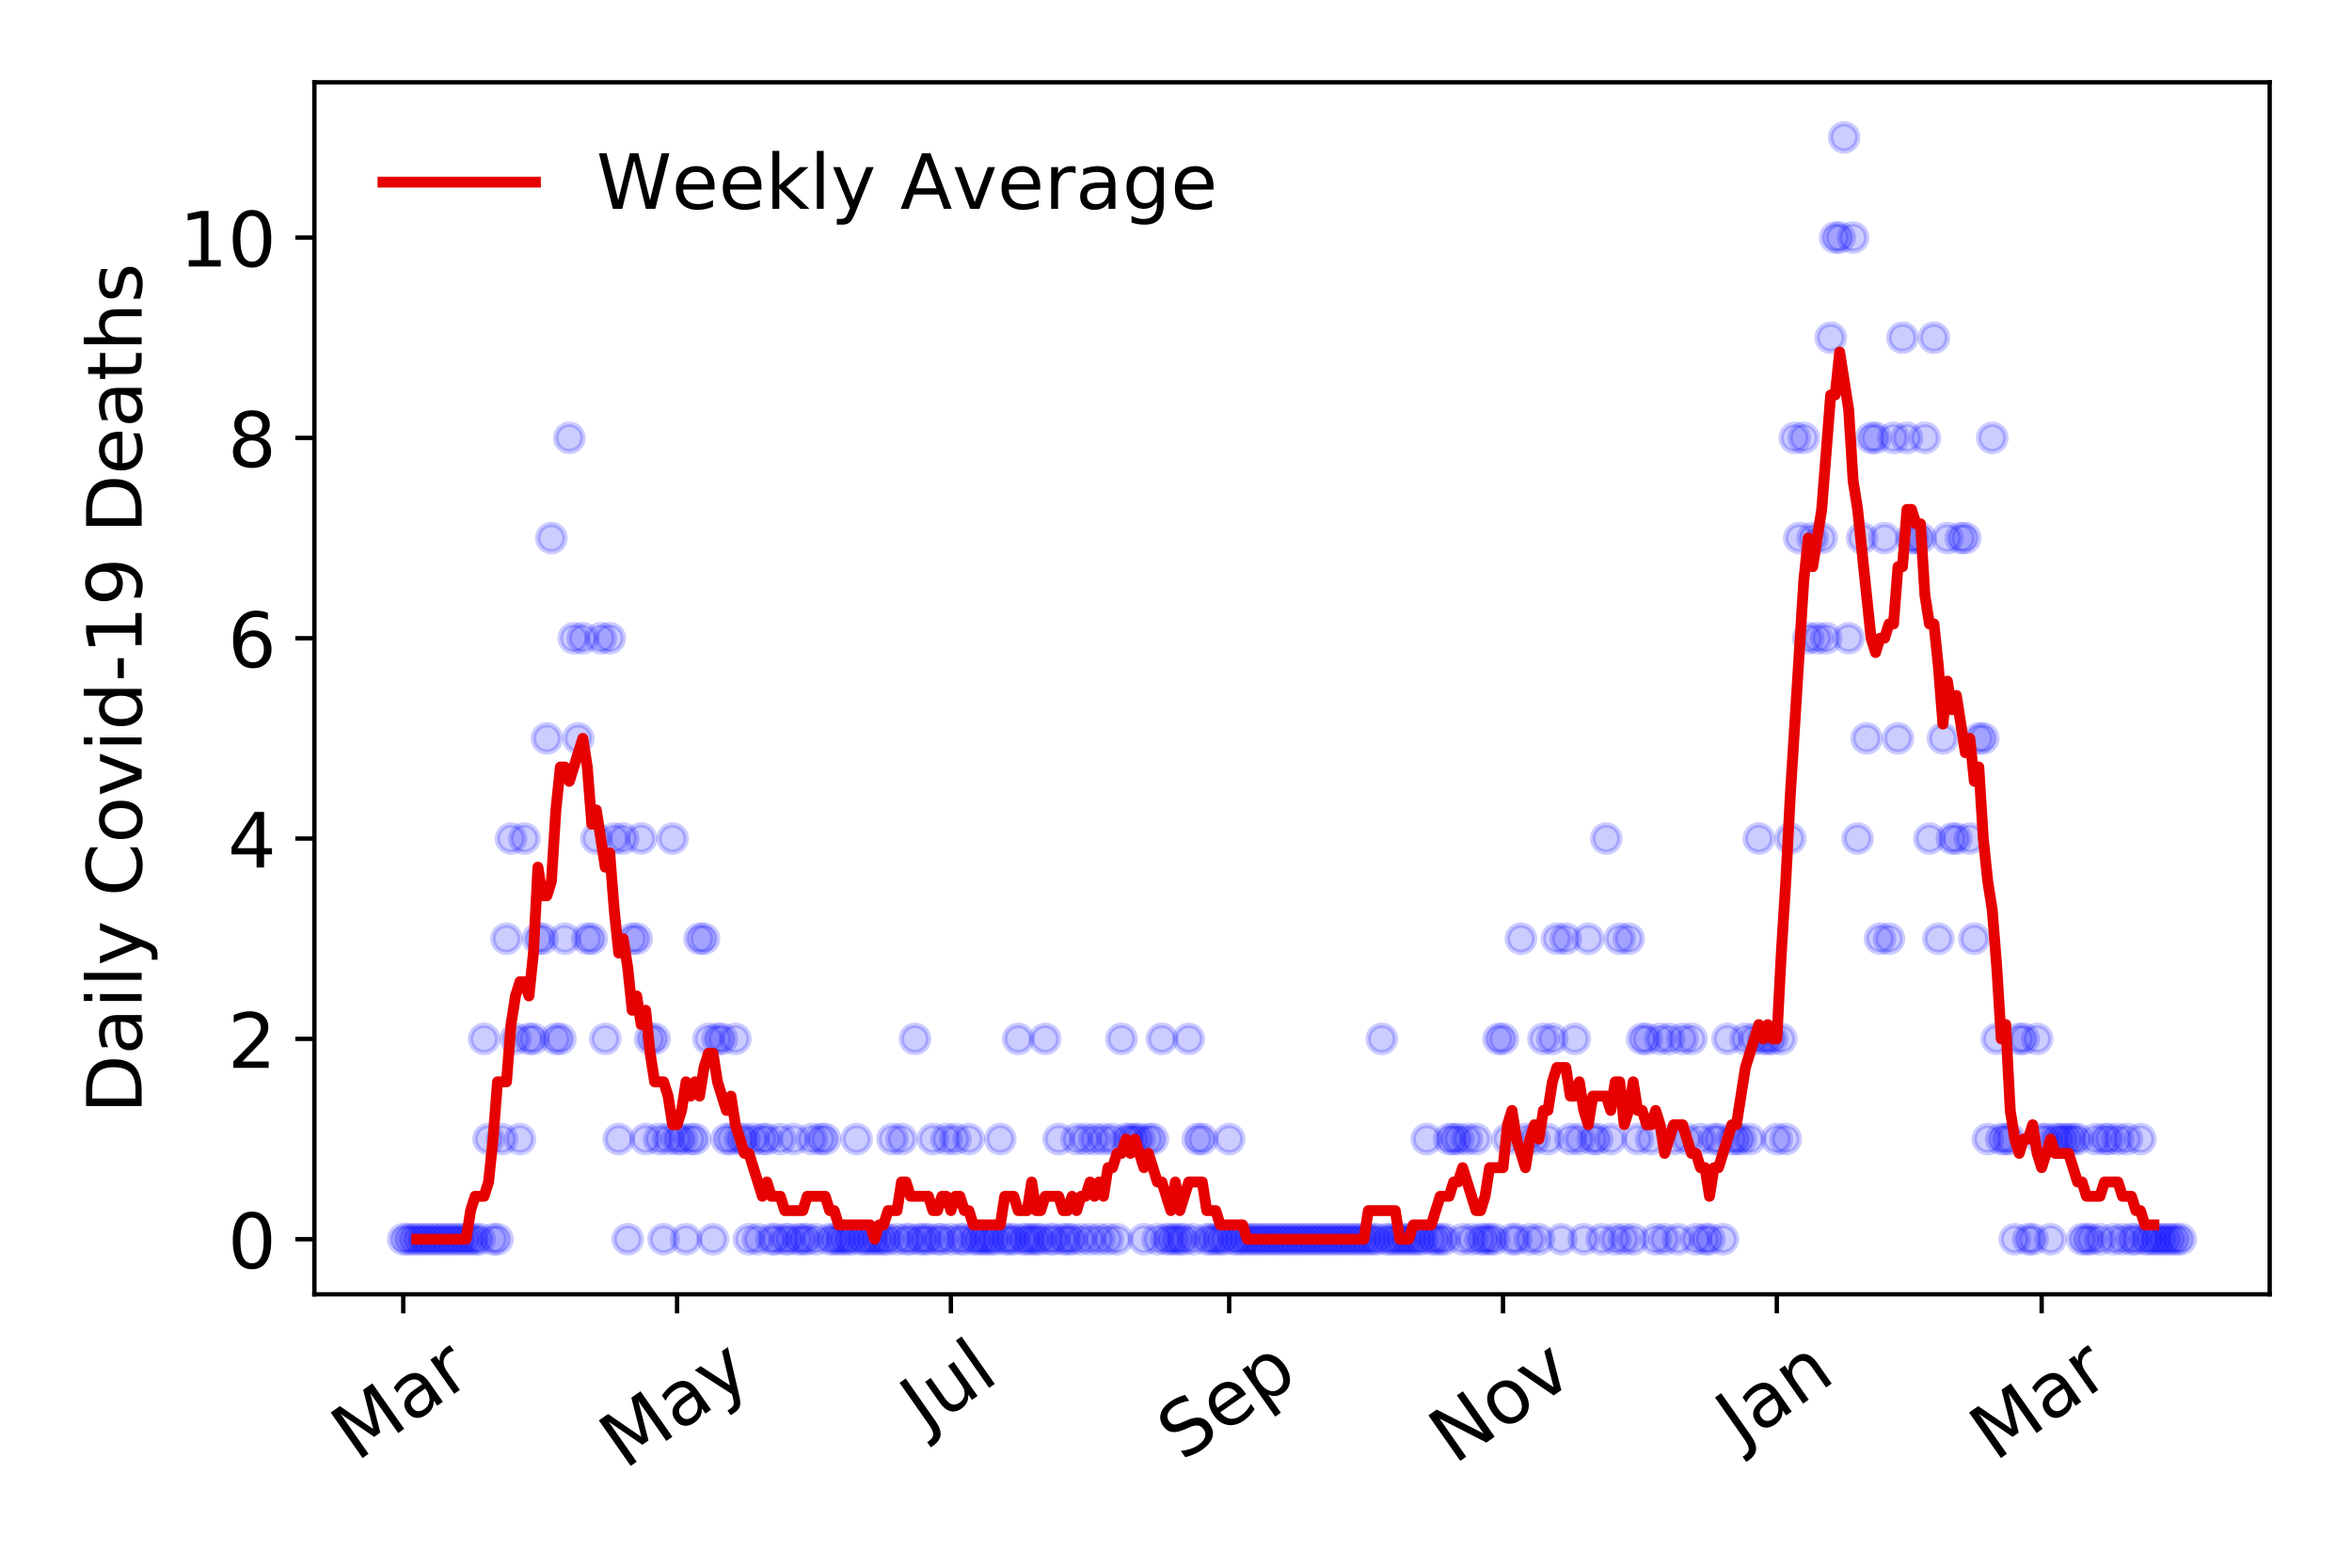 <?xml version="1.0" encoding="utf-8" standalone="no"?>
<!DOCTYPE svg PUBLIC "-//W3C//DTD SVG 1.1//EN"
  "http://www.w3.org/Graphics/SVG/1.1/DTD/svg11.dtd">
<!-- Created with matplotlib (https://matplotlib.org/) -->
<svg height="288pt" version="1.1" viewBox="0 0 432 288" width="432pt" xmlns="http://www.w3.org/2000/svg" xmlns:xlink="http://www.w3.org/1999/xlink">
 <defs>
  <style type="text/css">
*{stroke-linecap:butt;stroke-linejoin:round;}
  </style>
 </defs>
 <g id="figure_1">
  <g id="patch_1">
   <path d="M 0 288 
L 432 288 
L 432 0 
L 0 0 
z
" style="fill:#ffffff;"/>
  </g>
  <g id="axes_1">
   <g id="patch_2">
    <path d="M 57.745 237.778 
L 416.88 237.778 
L 416.88 15.12 
L 57.745 15.12 
z
" style="fill:#ffffff;"/>
   </g>
   <g id="matplotlib.axis_1">
    <g id="xtick_1">
     <g id="line2d_1">
      <defs>
       <path d="M 0 0 
L 0 3.5 
" id="m555c5cdbe5" style="stroke:#000000;stroke-width:0.8;"/>
      </defs>
      <g>
       <use style="stroke:#000000;stroke-width:0.8;" x="74.069" xlink:href="#m555c5cdbe5" y="237.778"/>
      </g>
     </g>
     <g id="text_1">
      <!-- Mar -->
      <defs>
       <path d="M 9.812 72.906 
L 24.516 72.906 
L 43.109 23.297 
L 61.812 72.906 
L 76.516 72.906 
L 76.516 0 
L 66.891 0 
L 66.891 64.016 
L 48.094 14.016 
L 38.188 14.016 
L 19.391 64.016 
L 19.391 0 
L 9.812 0 
z
" id="DejaVuSans-77"/>
       <path d="M 34.281 27.484 
Q 23.391 27.484 19.188 25 
Q 14.984 22.516 14.984 16.5 
Q 14.984 11.719 18.141 8.906 
Q 21.297 6.109 26.703 6.109 
Q 34.188 6.109 38.703 11.406 
Q 43.219 16.703 43.219 25.484 
L 43.219 27.484 
z
M 52.203 31.203 
L 52.203 0 
L 43.219 0 
L 43.219 8.297 
Q 40.141 3.328 35.547 0.953 
Q 30.953 -1.422 24.312 -1.422 
Q 15.922 -1.422 10.953 3.297 
Q 6 8.016 6 15.922 
Q 6 25.141 12.172 29.828 
Q 18.359 34.516 30.609 34.516 
L 43.219 34.516 
L 43.219 35.406 
Q 43.219 41.609 39.141 45 
Q 35.062 48.391 27.688 48.391 
Q 23 48.391 18.547 47.266 
Q 14.109 46.141 10.016 43.891 
L 10.016 52.203 
Q 14.938 54.109 19.578 55.047 
Q 24.219 56 28.609 56 
Q 40.484 56 46.344 49.844 
Q 52.203 43.703 52.203 31.203 
z
" id="DejaVuSans-97"/>
       <path d="M 41.109 46.297 
Q 39.594 47.172 37.812 47.578 
Q 36.031 48 33.891 48 
Q 26.266 48 22.188 43.047 
Q 18.109 38.094 18.109 28.812 
L 18.109 0 
L 9.078 0 
L 9.078 54.688 
L 18.109 54.688 
L 18.109 46.188 
Q 20.953 51.172 25.484 53.578 
Q 30.031 56 36.531 56 
Q 37.453 56 38.578 55.875 
Q 39.703 55.766 41.062 55.516 
z
" id="DejaVuSans-114"/>
      </defs>
      <g transform="translate(65.467 268.643)rotate(-35)scale(0.14 -0.14)">
       <use xlink:href="#DejaVuSans-77"/>
       <use x="86.279" xlink:href="#DejaVuSans-97"/>
       <use x="147.559" xlink:href="#DejaVuSans-114"/>
      </g>
     </g>
    </g>
    <g id="xtick_2">
     <g id="line2d_2">
      <g>
       <use style="stroke:#000000;stroke-width:0.8;" x="124.361" xlink:href="#m555c5cdbe5" y="237.778"/>
      </g>
     </g>
     <g id="text_2">
      <!-- May -->
      <defs>
       <path d="M 32.172 -5.078 
Q 28.375 -14.844 24.75 -17.812 
Q 21.141 -20.797 15.094 -20.797 
L 7.906 -20.797 
L 7.906 -13.281 
L 13.188 -13.281 
Q 16.891 -13.281 18.938 -11.516 
Q 21 -9.766 23.484 -3.219 
L 25.094 0.875 
L 2.984 54.688 
L 12.5 54.688 
L 29.594 11.922 
L 46.688 54.688 
L 56.203 54.688 
z
" id="DejaVuSans-121"/>
      </defs>
      <g transform="translate(114.722 270.094)rotate(-35)scale(0.14 -0.14)">
       <use xlink:href="#DejaVuSans-77"/>
       <use x="86.279" xlink:href="#DejaVuSans-97"/>
       <use x="147.559" xlink:href="#DejaVuSans-121"/>
      </g>
     </g>
    </g>
    <g id="xtick_3">
     <g id="line2d_3">
      <g>
       <use style="stroke:#000000;stroke-width:0.8;" x="174.654" xlink:href="#m555c5cdbe5" y="237.778"/>
      </g>
     </g>
     <g id="text_3">
      <!-- Jul -->
      <defs>
       <path d="M 9.812 72.906 
L 19.672 72.906 
L 19.672 5.078 
Q 19.672 -8.109 14.672 -14.062 
Q 9.672 -20.016 -1.422 -20.016 
L -5.172 -20.016 
L -5.172 -11.719 
L -2.094 -11.719 
Q 4.438 -11.719 7.125 -8.047 
Q 9.812 -4.391 9.812 5.078 
z
" id="DejaVuSans-74"/>
       <path d="M 8.5 21.578 
L 8.5 54.688 
L 17.484 54.688 
L 17.484 21.922 
Q 17.484 14.156 20.5 10.266 
Q 23.531 6.391 29.594 6.391 
Q 36.859 6.391 41.078 11.031 
Q 45.312 15.672 45.312 23.688 
L 45.312 54.688 
L 54.297 54.688 
L 54.297 0 
L 45.312 0 
L 45.312 8.406 
Q 42.047 3.422 37.719 1 
Q 33.406 -1.422 27.688 -1.422 
Q 18.266 -1.422 13.375 4.438 
Q 8.5 10.297 8.5 21.578 
z
M 31.109 56 
z
" id="DejaVuSans-117"/>
       <path d="M 9.422 75.984 
L 18.406 75.984 
L 18.406 0 
L 9.422 0 
z
" id="DejaVuSans-108"/>
      </defs>
      <g transform="translate(169.951 263.181)rotate(-35)scale(0.14 -0.14)">
       <use xlink:href="#DejaVuSans-74"/>
       <use x="29.492" xlink:href="#DejaVuSans-117"/>
       <use x="92.871" xlink:href="#DejaVuSans-108"/>
      </g>
     </g>
    </g>
    <g id="xtick_4">
     <g id="line2d_4">
      <g>
       <use style="stroke:#000000;stroke-width:0.8;" x="225.77" xlink:href="#m555c5cdbe5" y="237.778"/>
      </g>
     </g>
     <g id="text_4">
      <!-- Sep -->
      <defs>
       <path d="M 53.516 70.516 
L 53.516 60.891 
Q 47.906 63.578 42.922 64.891 
Q 37.938 66.219 33.297 66.219 
Q 25.25 66.219 20.875 63.094 
Q 16.5 59.969 16.5 54.203 
Q 16.5 49.359 19.406 46.891 
Q 22.312 44.438 30.422 42.922 
L 36.375 41.703 
Q 47.406 39.594 52.656 34.297 
Q 57.906 29 57.906 20.125 
Q 57.906 9.516 50.797 4.047 
Q 43.703 -1.422 29.984 -1.422 
Q 24.812 -1.422 18.969 -0.25 
Q 13.141 0.922 6.891 3.219 
L 6.891 13.375 
Q 12.891 10.016 18.656 8.297 
Q 24.422 6.594 29.984 6.594 
Q 38.422 6.594 43.016 9.906 
Q 47.609 13.234 47.609 19.391 
Q 47.609 24.75 44.312 27.781 
Q 41.016 30.812 33.5 32.328 
L 27.484 33.5 
Q 16.453 35.688 11.516 40.375 
Q 6.594 45.062 6.594 53.422 
Q 6.594 63.094 13.406 68.656 
Q 20.219 74.219 32.172 74.219 
Q 37.312 74.219 42.625 73.281 
Q 47.953 72.359 53.516 70.516 
z
" id="DejaVuSans-83"/>
       <path d="M 56.203 29.594 
L 56.203 25.203 
L 14.891 25.203 
Q 15.484 15.922 20.484 11.062 
Q 25.484 6.203 34.422 6.203 
Q 39.594 6.203 44.453 7.469 
Q 49.312 8.734 54.109 11.281 
L 54.109 2.781 
Q 49.266 0.734 44.188 -0.344 
Q 39.109 -1.422 33.891 -1.422 
Q 20.797 -1.422 13.156 6.188 
Q 5.516 13.812 5.516 26.812 
Q 5.516 40.234 12.766 48.109 
Q 20.016 56 32.328 56 
Q 43.359 56 49.781 48.891 
Q 56.203 41.797 56.203 29.594 
z
M 47.219 32.234 
Q 47.125 39.594 43.094 43.984 
Q 39.062 48.391 32.422 48.391 
Q 24.906 48.391 20.391 44.141 
Q 15.875 39.891 15.188 32.172 
z
" id="DejaVuSans-101"/>
       <path d="M 18.109 8.203 
L 18.109 -20.797 
L 9.078 -20.797 
L 9.078 54.688 
L 18.109 54.688 
L 18.109 46.391 
Q 20.953 51.266 25.266 53.625 
Q 29.594 56 35.594 56 
Q 45.562 56 51.781 48.094 
Q 58.016 40.188 58.016 27.297 
Q 58.016 14.406 51.781 6.484 
Q 45.562 -1.422 35.594 -1.422 
Q 29.594 -1.422 25.266 0.953 
Q 20.953 3.328 18.109 8.203 
z
M 48.688 27.297 
Q 48.688 37.203 44.609 42.844 
Q 40.531 48.484 33.406 48.484 
Q 26.266 48.484 22.188 42.844 
Q 18.109 37.203 18.109 27.297 
Q 18.109 17.391 22.188 11.75 
Q 26.266 6.109 33.406 6.109 
Q 40.531 6.109 44.609 11.75 
Q 48.688 17.391 48.688 27.297 
z
" id="DejaVuSans-112"/>
      </defs>
      <g transform="translate(217.177 268.629)rotate(-35)scale(0.14 -0.14)">
       <use xlink:href="#DejaVuSans-83"/>
       <use x="63.477" xlink:href="#DejaVuSans-101"/>
       <use x="125" xlink:href="#DejaVuSans-112"/>
      </g>
     </g>
    </g>
    <g id="xtick_5">
     <g id="line2d_5">
      <g>
       <use style="stroke:#000000;stroke-width:0.8;" x="276.062" xlink:href="#m555c5cdbe5" y="237.778"/>
      </g>
     </g>
     <g id="text_5">
      <!-- Nov -->
      <defs>
       <path d="M 9.812 72.906 
L 23.094 72.906 
L 55.422 11.922 
L 55.422 72.906 
L 64.984 72.906 
L 64.984 0 
L 51.703 0 
L 19.391 60.984 
L 19.391 0 
L 9.812 0 
z
" id="DejaVuSans-78"/>
       <path d="M 30.609 48.391 
Q 23.391 48.391 19.188 42.75 
Q 14.984 37.109 14.984 27.297 
Q 14.984 17.484 19.156 11.844 
Q 23.344 6.203 30.609 6.203 
Q 37.797 6.203 41.984 11.859 
Q 46.188 17.531 46.188 27.297 
Q 46.188 37.016 41.984 42.703 
Q 37.797 48.391 30.609 48.391 
z
M 30.609 56 
Q 42.328 56 49.016 48.375 
Q 55.719 40.766 55.719 27.297 
Q 55.719 13.875 49.016 6.219 
Q 42.328 -1.422 30.609 -1.422 
Q 18.844 -1.422 12.172 6.219 
Q 5.516 13.875 5.516 27.297 
Q 5.516 40.766 12.172 48.375 
Q 18.844 56 30.609 56 
z
" id="DejaVuSans-111"/>
       <path d="M 2.984 54.688 
L 12.5 54.688 
L 29.594 8.797 
L 46.688 54.688 
L 56.203 54.688 
L 35.688 0 
L 23.484 0 
z
" id="DejaVuSans-118"/>
      </defs>
      <g transform="translate(267.086 269.166)rotate(-35)scale(0.14 -0.14)">
       <use xlink:href="#DejaVuSans-78"/>
       <use x="74.805" xlink:href="#DejaVuSans-111"/>
       <use x="135.986" xlink:href="#DejaVuSans-118"/>
      </g>
     </g>
    </g>
    <g id="xtick_6">
     <g id="line2d_6">
      <g>
       <use style="stroke:#000000;stroke-width:0.8;" x="326.354" xlink:href="#m555c5cdbe5" y="237.778"/>
      </g>
     </g>
     <g id="text_6">
      <!-- Jan -->
      <defs>
       <path d="M 54.891 33.016 
L 54.891 0 
L 45.906 0 
L 45.906 32.719 
Q 45.906 40.484 42.875 44.328 
Q 39.844 48.188 33.797 48.188 
Q 26.516 48.188 22.312 43.547 
Q 18.109 38.922 18.109 30.906 
L 18.109 0 
L 9.078 0 
L 9.078 54.688 
L 18.109 54.688 
L 18.109 46.188 
Q 21.344 51.125 25.703 53.562 
Q 30.078 56 35.797 56 
Q 45.219 56 50.047 50.172 
Q 54.891 44.344 54.891 33.016 
z
" id="DejaVuSans-110"/>
      </defs>
      <g transform="translate(319.731 265.871)rotate(-35)scale(0.14 -0.14)">
       <use xlink:href="#DejaVuSans-74"/>
       <use x="29.492" xlink:href="#DejaVuSans-97"/>
       <use x="90.771" xlink:href="#DejaVuSans-110"/>
      </g>
     </g>
    </g>
    <g id="xtick_7">
     <g id="line2d_7">
      <g>
       <use style="stroke:#000000;stroke-width:0.8;" x="374.997" xlink:href="#m555c5cdbe5" y="237.778"/>
      </g>
     </g>
     <g id="text_7">
      <!-- Mar -->
      <g transform="translate(366.395 268.643)rotate(-35)scale(0.14 -0.14)">
       <use xlink:href="#DejaVuSans-77"/>
       <use x="86.279" xlink:href="#DejaVuSans-97"/>
       <use x="147.559" xlink:href="#DejaVuSans-114"/>
      </g>
     </g>
    </g>
   </g>
   <g id="matplotlib.axis_2">
    <g id="ytick_1">
     <g id="line2d_8">
      <defs>
       <path d="M 0 0 
L -3.5 0 
" id="mef6f5138bb" style="stroke:#000000;stroke-width:0.8;"/>
      </defs>
      <g>
       <use style="stroke:#000000;stroke-width:0.8;" x="57.745" xlink:href="#mef6f5138bb" y="227.657"/>
      </g>
     </g>
     <g id="text_8">
      <!-- 0 -->
      <defs>
       <path d="M 31.781 66.406 
Q 24.172 66.406 20.328 58.906 
Q 16.5 51.422 16.5 36.375 
Q 16.5 21.391 20.328 13.891 
Q 24.172 6.391 31.781 6.391 
Q 39.453 6.391 43.281 13.891 
Q 47.125 21.391 47.125 36.375 
Q 47.125 51.422 43.281 58.906 
Q 39.453 66.406 31.781 66.406 
z
M 31.781 74.219 
Q 44.047 74.219 50.516 64.516 
Q 56.984 54.828 56.984 36.375 
Q 56.984 17.969 50.516 8.266 
Q 44.047 -1.422 31.781 -1.422 
Q 19.531 -1.422 13.062 8.266 
Q 6.594 17.969 6.594 36.375 
Q 6.594 54.828 13.062 64.516 
Q 19.531 74.219 31.781 74.219 
z
" id="DejaVuSans-48"/>
      </defs>
      <g transform="translate(41.837 232.976)scale(0.14 -0.14)">
       <use xlink:href="#DejaVuSans-48"/>
      </g>
     </g>
    </g>
    <g id="ytick_2">
     <g id="line2d_9">
      <g>
       <use style="stroke:#000000;stroke-width:0.8;" x="57.745" xlink:href="#mef6f5138bb" y="190.854"/>
      </g>
     </g>
     <g id="text_9">
      <!-- 2 -->
      <defs>
       <path d="M 19.188 8.297 
L 53.609 8.297 
L 53.609 0 
L 7.328 0 
L 7.328 8.297 
Q 12.938 14.109 22.625 23.891 
Q 32.328 33.688 34.812 36.531 
Q 39.547 41.844 41.422 45.531 
Q 43.312 49.219 43.312 52.781 
Q 43.312 58.594 39.234 62.25 
Q 35.156 65.922 28.609 65.922 
Q 23.969 65.922 18.812 64.312 
Q 13.672 62.703 7.812 59.422 
L 7.812 69.391 
Q 13.766 71.781 18.938 73 
Q 24.125 74.219 28.422 74.219 
Q 39.75 74.219 46.484 68.547 
Q 53.219 62.891 53.219 53.422 
Q 53.219 48.922 51.531 44.891 
Q 49.859 40.875 45.406 35.406 
Q 44.188 33.984 37.641 27.219 
Q 31.109 20.453 19.188 8.297 
z
" id="DejaVuSans-50"/>
      </defs>
      <g transform="translate(41.837 196.173)scale(0.14 -0.14)">
       <use xlink:href="#DejaVuSans-50"/>
      </g>
     </g>
    </g>
    <g id="ytick_3">
     <g id="line2d_10">
      <g>
       <use style="stroke:#000000;stroke-width:0.8;" x="57.745" xlink:href="#mef6f5138bb" y="154.051"/>
      </g>
     </g>
     <g id="text_10">
      <!-- 4 -->
      <defs>
       <path d="M 37.797 64.312 
L 12.891 25.391 
L 37.797 25.391 
z
M 35.203 72.906 
L 47.609 72.906 
L 47.609 25.391 
L 58.016 25.391 
L 58.016 17.188 
L 47.609 17.188 
L 47.609 0 
L 37.797 0 
L 37.797 17.188 
L 4.891 17.188 
L 4.891 26.703 
z
" id="DejaVuSans-52"/>
      </defs>
      <g transform="translate(41.837 159.37)scale(0.14 -0.14)">
       <use xlink:href="#DejaVuSans-52"/>
      </g>
     </g>
    </g>
    <g id="ytick_4">
     <g id="line2d_11">
      <g>
       <use style="stroke:#000000;stroke-width:0.8;" x="57.745" xlink:href="#mef6f5138bb" y="117.248"/>
      </g>
     </g>
     <g id="text_11">
      <!-- 6 -->
      <defs>
       <path d="M 33.016 40.375 
Q 26.375 40.375 22.484 35.828 
Q 18.609 31.297 18.609 23.391 
Q 18.609 15.531 22.484 10.953 
Q 26.375 6.391 33.016 6.391 
Q 39.656 6.391 43.531 10.953 
Q 47.406 15.531 47.406 23.391 
Q 47.406 31.297 43.531 35.828 
Q 39.656 40.375 33.016 40.375 
z
M 52.594 71.297 
L 52.594 62.312 
Q 48.875 64.062 45.094 64.984 
Q 41.312 65.922 37.594 65.922 
Q 27.828 65.922 22.672 59.328 
Q 17.531 52.734 16.797 39.406 
Q 19.672 43.656 24.016 45.922 
Q 28.375 48.188 33.594 48.188 
Q 44.578 48.188 50.953 41.516 
Q 57.328 34.859 57.328 23.391 
Q 57.328 12.156 50.688 5.359 
Q 44.047 -1.422 33.016 -1.422 
Q 20.359 -1.422 13.672 8.266 
Q 6.984 17.969 6.984 36.375 
Q 6.984 53.656 15.188 63.938 
Q 23.391 74.219 37.203 74.219 
Q 40.922 74.219 44.703 73.484 
Q 48.484 72.75 52.594 71.297 
z
" id="DejaVuSans-54"/>
      </defs>
      <g transform="translate(41.837 122.567)scale(0.14 -0.14)">
       <use xlink:href="#DejaVuSans-54"/>
      </g>
     </g>
    </g>
    <g id="ytick_5">
     <g id="line2d_12">
      <g>
       <use style="stroke:#000000;stroke-width:0.8;" x="57.745" xlink:href="#mef6f5138bb" y="80.445"/>
      </g>
     </g>
     <g id="text_12">
      <!-- 8 -->
      <defs>
       <path d="M 31.781 34.625 
Q 24.75 34.625 20.719 30.859 
Q 16.703 27.094 16.703 20.516 
Q 16.703 13.922 20.719 10.156 
Q 24.75 6.391 31.781 6.391 
Q 38.812 6.391 42.859 10.172 
Q 46.922 13.969 46.922 20.516 
Q 46.922 27.094 42.891 30.859 
Q 38.875 34.625 31.781 34.625 
z
M 21.922 38.812 
Q 15.578 40.375 12.031 44.719 
Q 8.5 49.078 8.5 55.328 
Q 8.5 64.062 14.719 69.141 
Q 20.953 74.219 31.781 74.219 
Q 42.672 74.219 48.875 69.141 
Q 55.078 64.062 55.078 55.328 
Q 55.078 49.078 51.531 44.719 
Q 48 40.375 41.703 38.812 
Q 48.828 37.156 52.797 32.312 
Q 56.781 27.484 56.781 20.516 
Q 56.781 9.906 50.312 4.234 
Q 43.844 -1.422 31.781 -1.422 
Q 19.734 -1.422 13.25 4.234 
Q 6.781 9.906 6.781 20.516 
Q 6.781 27.484 10.781 32.312 
Q 14.797 37.156 21.922 38.812 
z
M 18.312 54.391 
Q 18.312 48.734 21.844 45.562 
Q 25.391 42.391 31.781 42.391 
Q 38.141 42.391 41.719 45.562 
Q 45.312 48.734 45.312 54.391 
Q 45.312 60.062 41.719 63.234 
Q 38.141 66.406 31.781 66.406 
Q 25.391 66.406 21.844 63.234 
Q 18.312 60.062 18.312 54.391 
z
" id="DejaVuSans-56"/>
      </defs>
      <g transform="translate(41.837 85.764)scale(0.14 -0.14)">
       <use xlink:href="#DejaVuSans-56"/>
      </g>
     </g>
    </g>
    <g id="ytick_6">
     <g id="line2d_13">
      <g>
       <use style="stroke:#000000;stroke-width:0.8;" x="57.745" xlink:href="#mef6f5138bb" y="43.642"/>
      </g>
     </g>
     <g id="text_13">
      <!-- 10 -->
      <defs>
       <path d="M 12.406 8.297 
L 28.516 8.297 
L 28.516 63.922 
L 10.984 60.406 
L 10.984 69.391 
L 28.422 72.906 
L 38.281 72.906 
L 38.281 8.297 
L 54.391 8.297 
L 54.391 0 
L 12.406 0 
z
" id="DejaVuSans-49"/>
      </defs>
      <g transform="translate(32.93 48.961)scale(0.14 -0.14)">
       <use xlink:href="#DejaVuSans-49"/>
       <use x="63.623" xlink:href="#DejaVuSans-48"/>
      </g>
     </g>
    </g>
    <g id="text_14">
     <!-- Daily Covid-19 Deaths -->
     <defs>
      <path d="M 19.672 64.797 
L 19.672 8.109 
L 31.594 8.109 
Q 46.688 8.109 53.688 14.938 
Q 60.688 21.781 60.688 36.531 
Q 60.688 51.172 53.688 57.984 
Q 46.688 64.797 31.594 64.797 
z
M 9.812 72.906 
L 30.078 72.906 
Q 51.266 72.906 61.172 64.094 
Q 71.094 55.281 71.094 36.531 
Q 71.094 17.672 61.125 8.828 
Q 51.172 0 30.078 0 
L 9.812 0 
z
" id="DejaVuSans-68"/>
      <path d="M 9.422 54.688 
L 18.406 54.688 
L 18.406 0 
L 9.422 0 
z
M 9.422 75.984 
L 18.406 75.984 
L 18.406 64.594 
L 9.422 64.594 
z
" id="DejaVuSans-105"/>
      <path id="DejaVuSans-32"/>
      <path d="M 64.406 67.281 
L 64.406 56.891 
Q 59.422 61.531 53.781 63.812 
Q 48.141 66.109 41.797 66.109 
Q 29.297 66.109 22.656 58.469 
Q 16.016 50.828 16.016 36.375 
Q 16.016 21.969 22.656 14.328 
Q 29.297 6.688 41.797 6.688 
Q 48.141 6.688 53.781 8.984 
Q 59.422 11.281 64.406 15.922 
L 64.406 5.609 
Q 59.234 2.094 53.438 0.328 
Q 47.656 -1.422 41.219 -1.422 
Q 24.656 -1.422 15.125 8.703 
Q 5.609 18.844 5.609 36.375 
Q 5.609 53.953 15.125 64.078 
Q 24.656 74.219 41.219 74.219 
Q 47.75 74.219 53.531 72.484 
Q 59.328 70.75 64.406 67.281 
z
" id="DejaVuSans-67"/>
      <path d="M 45.406 46.391 
L 45.406 75.984 
L 54.391 75.984 
L 54.391 0 
L 45.406 0 
L 45.406 8.203 
Q 42.578 3.328 38.25 0.953 
Q 33.938 -1.422 27.875 -1.422 
Q 17.969 -1.422 11.734 6.484 
Q 5.516 14.406 5.516 27.297 
Q 5.516 40.188 11.734 48.094 
Q 17.969 56 27.875 56 
Q 33.938 56 38.25 53.625 
Q 42.578 51.266 45.406 46.391 
z
M 14.797 27.297 
Q 14.797 17.391 18.875 11.75 
Q 22.953 6.109 30.078 6.109 
Q 37.203 6.109 41.297 11.75 
Q 45.406 17.391 45.406 27.297 
Q 45.406 37.203 41.297 42.844 
Q 37.203 48.484 30.078 48.484 
Q 22.953 48.484 18.875 42.844 
Q 14.797 37.203 14.797 27.297 
z
" id="DejaVuSans-100"/>
      <path d="M 4.891 31.391 
L 31.203 31.391 
L 31.203 23.391 
L 4.891 23.391 
z
" id="DejaVuSans-45"/>
      <path d="M 10.984 1.516 
L 10.984 10.5 
Q 14.703 8.734 18.5 7.812 
Q 22.312 6.891 25.984 6.891 
Q 35.75 6.891 40.891 13.453 
Q 46.047 20.016 46.781 33.406 
Q 43.953 29.203 39.594 26.953 
Q 35.25 24.703 29.984 24.703 
Q 19.047 24.703 12.672 31.312 
Q 6.297 37.938 6.297 49.422 
Q 6.297 60.641 12.938 67.422 
Q 19.578 74.219 30.609 74.219 
Q 43.266 74.219 49.922 64.516 
Q 56.594 54.828 56.594 36.375 
Q 56.594 19.141 48.406 8.859 
Q 40.234 -1.422 26.422 -1.422 
Q 22.703 -1.422 18.891 -0.688 
Q 15.094 0.047 10.984 1.516 
z
M 30.609 32.422 
Q 37.25 32.422 41.125 36.953 
Q 45.016 41.5 45.016 49.422 
Q 45.016 57.281 41.125 61.844 
Q 37.25 66.406 30.609 66.406 
Q 23.969 66.406 20.094 61.844 
Q 16.219 57.281 16.219 49.422 
Q 16.219 41.5 20.094 36.953 
Q 23.969 32.422 30.609 32.422 
z
" id="DejaVuSans-57"/>
      <path d="M 18.312 70.219 
L 18.312 54.688 
L 36.812 54.688 
L 36.812 47.703 
L 18.312 47.703 
L 18.312 18.016 
Q 18.312 11.328 20.141 9.422 
Q 21.969 7.516 27.594 7.516 
L 36.812 7.516 
L 36.812 0 
L 27.594 0 
Q 17.188 0 13.234 3.875 
Q 9.281 7.766 9.281 18.016 
L 9.281 47.703 
L 2.688 47.703 
L 2.688 54.688 
L 9.281 54.688 
L 9.281 70.219 
z
" id="DejaVuSans-116"/>
      <path d="M 54.891 33.016 
L 54.891 0 
L 45.906 0 
L 45.906 32.719 
Q 45.906 40.484 42.875 44.328 
Q 39.844 48.188 33.797 48.188 
Q 26.516 48.188 22.312 43.547 
Q 18.109 38.922 18.109 30.906 
L 18.109 0 
L 9.078 0 
L 9.078 75.984 
L 18.109 75.984 
L 18.109 46.188 
Q 21.344 51.125 25.703 53.562 
Q 30.078 56 35.797 56 
Q 45.219 56 50.047 50.172 
Q 54.891 44.344 54.891 33.016 
z
" id="DejaVuSans-104"/>
      <path d="M 44.281 53.078 
L 44.281 44.578 
Q 40.484 46.531 36.375 47.5 
Q 32.281 48.484 27.875 48.484 
Q 21.188 48.484 17.844 46.438 
Q 14.5 44.391 14.5 40.281 
Q 14.5 37.156 16.891 35.375 
Q 19.281 33.594 26.516 31.984 
L 29.594 31.297 
Q 39.156 29.25 43.188 25.516 
Q 47.219 21.781 47.219 15.094 
Q 47.219 7.469 41.188 3.016 
Q 35.156 -1.422 24.609 -1.422 
Q 20.219 -1.422 15.453 -0.562 
Q 10.688 0.297 5.422 2 
L 5.422 11.281 
Q 10.406 8.688 15.234 7.391 
Q 20.062 6.109 24.812 6.109 
Q 31.156 6.109 34.562 8.281 
Q 37.984 10.453 37.984 14.406 
Q 37.984 18.062 35.516 20.016 
Q 33.062 21.969 24.703 23.781 
L 21.578 24.516 
Q 13.234 26.266 9.516 29.906 
Q 5.812 33.547 5.812 39.891 
Q 5.812 47.609 11.281 51.797 
Q 16.75 56 26.812 56 
Q 31.781 56 36.172 55.266 
Q 40.578 54.547 44.281 53.078 
z
" id="DejaVuSans-115"/>
     </defs>
     <g transform="translate(26.018 204.56)rotate(-90)scale(0.14 -0.14)">
      <use xlink:href="#DejaVuSans-68"/>
      <use x="77.002" xlink:href="#DejaVuSans-97"/>
      <use x="138.281" xlink:href="#DejaVuSans-105"/>
      <use x="166.064" xlink:href="#DejaVuSans-108"/>
      <use x="193.848" xlink:href="#DejaVuSans-121"/>
      <use x="253.027" xlink:href="#DejaVuSans-32"/>
      <use x="284.814" xlink:href="#DejaVuSans-67"/>
      <use x="354.639" xlink:href="#DejaVuSans-111"/>
      <use x="415.82" xlink:href="#DejaVuSans-118"/>
      <use x="475" xlink:href="#DejaVuSans-105"/>
      <use x="502.783" xlink:href="#DejaVuSans-100"/>
      <use x="566.26" xlink:href="#DejaVuSans-45"/>
      <use x="602.344" xlink:href="#DejaVuSans-49"/>
      <use x="665.967" xlink:href="#DejaVuSans-57"/>
      <use x="729.59" xlink:href="#DejaVuSans-32"/>
      <use x="761.377" xlink:href="#DejaVuSans-68"/>
      <use x="838.379" xlink:href="#DejaVuSans-101"/>
      <use x="899.902" xlink:href="#DejaVuSans-97"/>
      <use x="961.182" xlink:href="#DejaVuSans-116"/>
      <use x="1000.391" xlink:href="#DejaVuSans-104"/>
      <use x="1063.77" xlink:href="#DejaVuSans-115"/>
     </g>
    </g>
   </g>
   <g id="line2d_14">
    <defs>
     <path d="M 0 2.5 
C 0.663 2.5 1.299 2.237 1.768 1.768 
C 2.237 1.299 2.5 0.663 2.5 0 
C 2.5 -0.663 2.237 -1.299 1.768 -1.768 
C 1.299 -2.237 0.663 -2.5 0 -2.5 
C -0.663 -2.5 -1.299 -2.237 -1.768 -1.768 
C -2.237 -1.299 -2.5 -0.663 -2.5 0 
C -2.5 0.663 -2.237 1.299 -1.768 1.768 
C -1.299 2.237 -0.663 2.5 0 2.5 
z
" id="m72896f5d23" style="stroke:#0000ff;stroke-opacity:0.2;"/>
    </defs>
    <g clip-path="url(#p2e8088d960)">
     <use style="fill:#0000ff;fill-opacity:0.2;stroke:#0000ff;stroke-opacity:0.2;" x="74.069" xlink:href="#m72896f5d23" y="227.657"/>
     <use style="fill:#0000ff;fill-opacity:0.2;stroke:#0000ff;stroke-opacity:0.2;" x="74.894" xlink:href="#m72896f5d23" y="227.657"/>
     <use style="fill:#0000ff;fill-opacity:0.2;stroke:#0000ff;stroke-opacity:0.2;" x="75.718" xlink:href="#m72896f5d23" y="227.657"/>
     <use style="fill:#0000ff;fill-opacity:0.2;stroke:#0000ff;stroke-opacity:0.2;" x="76.543" xlink:href="#m72896f5d23" y="227.657"/>
     <use style="fill:#0000ff;fill-opacity:0.2;stroke:#0000ff;stroke-opacity:0.2;" x="77.367" xlink:href="#m72896f5d23" y="227.657"/>
     <use style="fill:#0000ff;fill-opacity:0.2;stroke:#0000ff;stroke-opacity:0.2;" x="78.192" xlink:href="#m72896f5d23" y="227.657"/>
     <use style="fill:#0000ff;fill-opacity:0.2;stroke:#0000ff;stroke-opacity:0.2;" x="79.016" xlink:href="#m72896f5d23" y="227.657"/>
     <use style="fill:#0000ff;fill-opacity:0.2;stroke:#0000ff;stroke-opacity:0.2;" x="79.841" xlink:href="#m72896f5d23" y="227.657"/>
     <use style="fill:#0000ff;fill-opacity:0.2;stroke:#0000ff;stroke-opacity:0.2;" x="80.665" xlink:href="#m72896f5d23" y="227.657"/>
     <use style="fill:#0000ff;fill-opacity:0.2;stroke:#0000ff;stroke-opacity:0.2;" x="81.489" xlink:href="#m72896f5d23" y="227.657"/>
     <use style="fill:#0000ff;fill-opacity:0.2;stroke:#0000ff;stroke-opacity:0.2;" x="82.314" xlink:href="#m72896f5d23" y="227.657"/>
     <use style="fill:#0000ff;fill-opacity:0.2;stroke:#0000ff;stroke-opacity:0.2;" x="83.138" xlink:href="#m72896f5d23" y="227.657"/>
     <use style="fill:#0000ff;fill-opacity:0.2;stroke:#0000ff;stroke-opacity:0.2;" x="83.963" xlink:href="#m72896f5d23" y="227.657"/>
     <use style="fill:#0000ff;fill-opacity:0.2;stroke:#0000ff;stroke-opacity:0.2;" x="84.787" xlink:href="#m72896f5d23" y="227.657"/>
     <use style="fill:#0000ff;fill-opacity:0.2;stroke:#0000ff;stroke-opacity:0.2;" x="85.612" xlink:href="#m72896f5d23" y="227.657"/>
     <use style="fill:#0000ff;fill-opacity:0.2;stroke:#0000ff;stroke-opacity:0.2;" x="86.436" xlink:href="#m72896f5d23" y="227.657"/>
     <use style="fill:#0000ff;fill-opacity:0.2;stroke:#0000ff;stroke-opacity:0.2;" x="87.261" xlink:href="#m72896f5d23" y="227.657"/>
     <use style="fill:#0000ff;fill-opacity:0.2;stroke:#0000ff;stroke-opacity:0.2;" x="88.085" xlink:href="#m72896f5d23" y="227.657"/>
     <use style="fill:#0000ff;fill-opacity:0.2;stroke:#0000ff;stroke-opacity:0.2;" x="88.91" xlink:href="#m72896f5d23" y="190.854"/>
     <use style="fill:#0000ff;fill-opacity:0.2;stroke:#0000ff;stroke-opacity:0.2;" x="89.734" xlink:href="#m72896f5d23" y="209.256"/>
     <use style="fill:#0000ff;fill-opacity:0.2;stroke:#0000ff;stroke-opacity:0.2;" x="90.559" xlink:href="#m72896f5d23" y="227.657"/>
     <use style="fill:#0000ff;fill-opacity:0.2;stroke:#0000ff;stroke-opacity:0.2;" x="91.383" xlink:href="#m72896f5d23" y="227.657"/>
     <use style="fill:#0000ff;fill-opacity:0.2;stroke:#0000ff;stroke-opacity:0.2;" x="92.207" xlink:href="#m72896f5d23" y="209.256"/>
     <use style="fill:#0000ff;fill-opacity:0.2;stroke:#0000ff;stroke-opacity:0.2;" x="93.032" xlink:href="#m72896f5d23" y="172.453"/>
     <use style="fill:#0000ff;fill-opacity:0.2;stroke:#0000ff;stroke-opacity:0.2;" x="93.856" xlink:href="#m72896f5d23" y="154.051"/>
     <use style="fill:#0000ff;fill-opacity:0.2;stroke:#0000ff;stroke-opacity:0.2;" x="94.681" xlink:href="#m72896f5d23" y="190.854"/>
     <use style="fill:#0000ff;fill-opacity:0.2;stroke:#0000ff;stroke-opacity:0.2;" x="95.505" xlink:href="#m72896f5d23" y="209.256"/>
     <use style="fill:#0000ff;fill-opacity:0.2;stroke:#0000ff;stroke-opacity:0.2;" x="96.33" xlink:href="#m72896f5d23" y="154.051"/>
     <use style="fill:#0000ff;fill-opacity:0.2;stroke:#0000ff;stroke-opacity:0.2;" x="97.154" xlink:href="#m72896f5d23" y="190.854"/>
     <use style="fill:#0000ff;fill-opacity:0.2;stroke:#0000ff;stroke-opacity:0.2;" x="97.979" xlink:href="#m72896f5d23" y="190.854"/>
     <use style="fill:#0000ff;fill-opacity:0.2;stroke:#0000ff;stroke-opacity:0.2;" x="98.803" xlink:href="#m72896f5d23" y="172.453"/>
     <use style="fill:#0000ff;fill-opacity:0.2;stroke:#0000ff;stroke-opacity:0.2;" x="99.628" xlink:href="#m72896f5d23" y="172.453"/>
     <use style="fill:#0000ff;fill-opacity:0.2;stroke:#0000ff;stroke-opacity:0.2;" x="100.452" xlink:href="#m72896f5d23" y="135.65"/>
     <use style="fill:#0000ff;fill-opacity:0.2;stroke:#0000ff;stroke-opacity:0.2;" x="101.277" xlink:href="#m72896f5d23" y="98.847"/>
     <use style="fill:#0000ff;fill-opacity:0.2;stroke:#0000ff;stroke-opacity:0.2;" x="102.101" xlink:href="#m72896f5d23" y="190.854"/>
     <use style="fill:#0000ff;fill-opacity:0.2;stroke:#0000ff;stroke-opacity:0.2;" x="102.925" xlink:href="#m72896f5d23" y="190.854"/>
     <use style="fill:#0000ff;fill-opacity:0.2;stroke:#0000ff;stroke-opacity:0.2;" x="103.75" xlink:href="#m72896f5d23" y="172.453"/>
     <use style="fill:#0000ff;fill-opacity:0.2;stroke:#0000ff;stroke-opacity:0.2;" x="104.574" xlink:href="#m72896f5d23" y="80.445"/>
     <use style="fill:#0000ff;fill-opacity:0.2;stroke:#0000ff;stroke-opacity:0.2;" x="105.399" xlink:href="#m72896f5d23" y="117.248"/>
     <use style="fill:#0000ff;fill-opacity:0.2;stroke:#0000ff;stroke-opacity:0.2;" x="106.223" xlink:href="#m72896f5d23" y="135.65"/>
     <use style="fill:#0000ff;fill-opacity:0.2;stroke:#0000ff;stroke-opacity:0.2;" x="107.048" xlink:href="#m72896f5d23" y="117.248"/>
     <use style="fill:#0000ff;fill-opacity:0.2;stroke:#0000ff;stroke-opacity:0.2;" x="107.872" xlink:href="#m72896f5d23" y="172.453"/>
     <use style="fill:#0000ff;fill-opacity:0.2;stroke:#0000ff;stroke-opacity:0.2;" x="108.697" xlink:href="#m72896f5d23" y="172.453"/>
     <use style="fill:#0000ff;fill-opacity:0.2;stroke:#0000ff;stroke-opacity:0.2;" x="109.521" xlink:href="#m72896f5d23" y="154.051"/>
     <use style="fill:#0000ff;fill-opacity:0.2;stroke:#0000ff;stroke-opacity:0.2;" x="110.346" xlink:href="#m72896f5d23" y="117.248"/>
     <use style="fill:#0000ff;fill-opacity:0.2;stroke:#0000ff;stroke-opacity:0.2;" x="111.17" xlink:href="#m72896f5d23" y="190.854"/>
     <use style="fill:#0000ff;fill-opacity:0.2;stroke:#0000ff;stroke-opacity:0.2;" x="111.995" xlink:href="#m72896f5d23" y="117.248"/>
     <use style="fill:#0000ff;fill-opacity:0.2;stroke:#0000ff;stroke-opacity:0.2;" x="112.819" xlink:href="#m72896f5d23" y="154.051"/>
     <use style="fill:#0000ff;fill-opacity:0.2;stroke:#0000ff;stroke-opacity:0.2;" x="113.643" xlink:href="#m72896f5d23" y="209.256"/>
     <use style="fill:#0000ff;fill-opacity:0.2;stroke:#0000ff;stroke-opacity:0.2;" x="114.468" xlink:href="#m72896f5d23" y="154.051"/>
     <use style="fill:#0000ff;fill-opacity:0.2;stroke:#0000ff;stroke-opacity:0.2;" x="115.292" xlink:href="#m72896f5d23" y="227.657"/>
     <use style="fill:#0000ff;fill-opacity:0.2;stroke:#0000ff;stroke-opacity:0.2;" x="116.117" xlink:href="#m72896f5d23" y="172.453"/>
     <use style="fill:#0000ff;fill-opacity:0.2;stroke:#0000ff;stroke-opacity:0.2;" x="116.941" xlink:href="#m72896f5d23" y="172.453"/>
     <use style="fill:#0000ff;fill-opacity:0.2;stroke:#0000ff;stroke-opacity:0.2;" x="117.766" xlink:href="#m72896f5d23" y="154.051"/>
     <use style="fill:#0000ff;fill-opacity:0.2;stroke:#0000ff;stroke-opacity:0.2;" x="118.59" xlink:href="#m72896f5d23" y="209.256"/>
     <use style="fill:#0000ff;fill-opacity:0.2;stroke:#0000ff;stroke-opacity:0.2;" x="119.415" xlink:href="#m72896f5d23" y="190.854"/>
     <use style="fill:#0000ff;fill-opacity:0.2;stroke:#0000ff;stroke-opacity:0.2;" x="120.239" xlink:href="#m72896f5d23" y="190.854"/>
     <use style="fill:#0000ff;fill-opacity:0.2;stroke:#0000ff;stroke-opacity:0.2;" x="121.064" xlink:href="#m72896f5d23" y="209.256"/>
     <use style="fill:#0000ff;fill-opacity:0.2;stroke:#0000ff;stroke-opacity:0.2;" x="121.888" xlink:href="#m72896f5d23" y="227.657"/>
     <use style="fill:#0000ff;fill-opacity:0.2;stroke:#0000ff;stroke-opacity:0.2;" x="122.712" xlink:href="#m72896f5d23" y="209.256"/>
     <use style="fill:#0000ff;fill-opacity:0.2;stroke:#0000ff;stroke-opacity:0.2;" x="123.537" xlink:href="#m72896f5d23" y="154.051"/>
     <use style="fill:#0000ff;fill-opacity:0.2;stroke:#0000ff;stroke-opacity:0.2;" x="124.361" xlink:href="#m72896f5d23" y="209.256"/>
     <use style="fill:#0000ff;fill-opacity:0.2;stroke:#0000ff;stroke-opacity:0.2;" x="125.186" xlink:href="#m72896f5d23" y="209.256"/>
     <use style="fill:#0000ff;fill-opacity:0.2;stroke:#0000ff;stroke-opacity:0.2;" x="126.01" xlink:href="#m72896f5d23" y="227.657"/>
     <use style="fill:#0000ff;fill-opacity:0.2;stroke:#0000ff;stroke-opacity:0.2;" x="126.835" xlink:href="#m72896f5d23" y="209.256"/>
     <use style="fill:#0000ff;fill-opacity:0.2;stroke:#0000ff;stroke-opacity:0.2;" x="127.659" xlink:href="#m72896f5d23" y="209.256"/>
     <use style="fill:#0000ff;fill-opacity:0.2;stroke:#0000ff;stroke-opacity:0.2;" x="128.484" xlink:href="#m72896f5d23" y="172.453"/>
     <use style="fill:#0000ff;fill-opacity:0.2;stroke:#0000ff;stroke-opacity:0.2;" x="129.308" xlink:href="#m72896f5d23" y="172.453"/>
     <use style="fill:#0000ff;fill-opacity:0.2;stroke:#0000ff;stroke-opacity:0.2;" x="130.133" xlink:href="#m72896f5d23" y="190.854"/>
     <use style="fill:#0000ff;fill-opacity:0.2;stroke:#0000ff;stroke-opacity:0.2;" x="130.957" xlink:href="#m72896f5d23" y="227.657"/>
     <use style="fill:#0000ff;fill-opacity:0.2;stroke:#0000ff;stroke-opacity:0.2;" x="131.782" xlink:href="#m72896f5d23" y="190.854"/>
     <use style="fill:#0000ff;fill-opacity:0.2;stroke:#0000ff;stroke-opacity:0.2;" x="132.606" xlink:href="#m72896f5d23" y="190.854"/>
     <use style="fill:#0000ff;fill-opacity:0.2;stroke:#0000ff;stroke-opacity:0.2;" x="133.43" xlink:href="#m72896f5d23" y="209.256"/>
     <use style="fill:#0000ff;fill-opacity:0.2;stroke:#0000ff;stroke-opacity:0.2;" x="134.255" xlink:href="#m72896f5d23" y="209.256"/>
     <use style="fill:#0000ff;fill-opacity:0.2;stroke:#0000ff;stroke-opacity:0.2;" x="135.079" xlink:href="#m72896f5d23" y="190.854"/>
     <use style="fill:#0000ff;fill-opacity:0.2;stroke:#0000ff;stroke-opacity:0.2;" x="135.904" xlink:href="#m72896f5d23" y="209.256"/>
     <use style="fill:#0000ff;fill-opacity:0.2;stroke:#0000ff;stroke-opacity:0.2;" x="136.728" xlink:href="#m72896f5d23" y="209.256"/>
     <use style="fill:#0000ff;fill-opacity:0.2;stroke:#0000ff;stroke-opacity:0.2;" x="137.553" xlink:href="#m72896f5d23" y="227.657"/>
     <use style="fill:#0000ff;fill-opacity:0.2;stroke:#0000ff;stroke-opacity:0.2;" x="138.377" xlink:href="#m72896f5d23" y="209.256"/>
     <use style="fill:#0000ff;fill-opacity:0.2;stroke:#0000ff;stroke-opacity:0.2;" x="139.202" xlink:href="#m72896f5d23" y="227.657"/>
     <use style="fill:#0000ff;fill-opacity:0.2;stroke:#0000ff;stroke-opacity:0.2;" x="140.026" xlink:href="#m72896f5d23" y="209.256"/>
     <use style="fill:#0000ff;fill-opacity:0.2;stroke:#0000ff;stroke-opacity:0.2;" x="140.851" xlink:href="#m72896f5d23" y="209.256"/>
     <use style="fill:#0000ff;fill-opacity:0.2;stroke:#0000ff;stroke-opacity:0.2;" x="141.675" xlink:href="#m72896f5d23" y="227.657"/>
     <use style="fill:#0000ff;fill-opacity:0.2;stroke:#0000ff;stroke-opacity:0.2;" x="142.5" xlink:href="#m72896f5d23" y="227.657"/>
     <use style="fill:#0000ff;fill-opacity:0.2;stroke:#0000ff;stroke-opacity:0.2;" x="143.324" xlink:href="#m72896f5d23" y="209.256"/>
     <use style="fill:#0000ff;fill-opacity:0.2;stroke:#0000ff;stroke-opacity:0.2;" x="144.148" xlink:href="#m72896f5d23" y="227.657"/>
     <use style="fill:#0000ff;fill-opacity:0.2;stroke:#0000ff;stroke-opacity:0.2;" x="144.973" xlink:href="#m72896f5d23" y="227.657"/>
     <use style="fill:#0000ff;fill-opacity:0.2;stroke:#0000ff;stroke-opacity:0.2;" x="145.797" xlink:href="#m72896f5d23" y="209.256"/>
     <use style="fill:#0000ff;fill-opacity:0.2;stroke:#0000ff;stroke-opacity:0.2;" x="146.622" xlink:href="#m72896f5d23" y="227.657"/>
     <use style="fill:#0000ff;fill-opacity:0.2;stroke:#0000ff;stroke-opacity:0.2;" x="147.446" xlink:href="#m72896f5d23" y="227.657"/>
     <use style="fill:#0000ff;fill-opacity:0.2;stroke:#0000ff;stroke-opacity:0.2;" x="148.271" xlink:href="#m72896f5d23" y="227.657"/>
     <use style="fill:#0000ff;fill-opacity:0.2;stroke:#0000ff;stroke-opacity:0.2;" x="149.095" xlink:href="#m72896f5d23" y="209.256"/>
     <use style="fill:#0000ff;fill-opacity:0.2;stroke:#0000ff;stroke-opacity:0.2;" x="149.92" xlink:href="#m72896f5d23" y="227.657"/>
     <use style="fill:#0000ff;fill-opacity:0.2;stroke:#0000ff;stroke-opacity:0.2;" x="150.744" xlink:href="#m72896f5d23" y="209.256"/>
     <use style="fill:#0000ff;fill-opacity:0.2;stroke:#0000ff;stroke-opacity:0.2;" x="151.569" xlink:href="#m72896f5d23" y="209.256"/>
     <use style="fill:#0000ff;fill-opacity:0.2;stroke:#0000ff;stroke-opacity:0.2;" x="152.393" xlink:href="#m72896f5d23" y="227.657"/>
     <use style="fill:#0000ff;fill-opacity:0.2;stroke:#0000ff;stroke-opacity:0.2;" x="153.218" xlink:href="#m72896f5d23" y="227.657"/>
     <use style="fill:#0000ff;fill-opacity:0.2;stroke:#0000ff;stroke-opacity:0.2;" x="154.042" xlink:href="#m72896f5d23" y="227.657"/>
     <use style="fill:#0000ff;fill-opacity:0.2;stroke:#0000ff;stroke-opacity:0.2;" x="154.866" xlink:href="#m72896f5d23" y="227.657"/>
     <use style="fill:#0000ff;fill-opacity:0.2;stroke:#0000ff;stroke-opacity:0.2;" x="155.691" xlink:href="#m72896f5d23" y="227.657"/>
     <use style="fill:#0000ff;fill-opacity:0.2;stroke:#0000ff;stroke-opacity:0.2;" x="156.515" xlink:href="#m72896f5d23" y="227.657"/>
     <use style="fill:#0000ff;fill-opacity:0.2;stroke:#0000ff;stroke-opacity:0.2;" x="157.34" xlink:href="#m72896f5d23" y="209.256"/>
     <use style="fill:#0000ff;fill-opacity:0.2;stroke:#0000ff;stroke-opacity:0.2;" x="158.164" xlink:href="#m72896f5d23" y="227.657"/>
     <use style="fill:#0000ff;fill-opacity:0.2;stroke:#0000ff;stroke-opacity:0.2;" x="158.989" xlink:href="#m72896f5d23" y="227.657"/>
     <use style="fill:#0000ff;fill-opacity:0.2;stroke:#0000ff;stroke-opacity:0.2;" x="159.813" xlink:href="#m72896f5d23" y="227.657"/>
     <use style="fill:#0000ff;fill-opacity:0.2;stroke:#0000ff;stroke-opacity:0.2;" x="160.638" xlink:href="#m72896f5d23" y="227.657"/>
     <use style="fill:#0000ff;fill-opacity:0.2;stroke:#0000ff;stroke-opacity:0.2;" x="161.462" xlink:href="#m72896f5d23" y="227.657"/>
     <use style="fill:#0000ff;fill-opacity:0.2;stroke:#0000ff;stroke-opacity:0.2;" x="162.287" xlink:href="#m72896f5d23" y="227.657"/>
     <use style="fill:#0000ff;fill-opacity:0.2;stroke:#0000ff;stroke-opacity:0.2;" x="163.111" xlink:href="#m72896f5d23" y="227.657"/>
     <use style="fill:#0000ff;fill-opacity:0.2;stroke:#0000ff;stroke-opacity:0.2;" x="163.936" xlink:href="#m72896f5d23" y="209.256"/>
     <use style="fill:#0000ff;fill-opacity:0.2;stroke:#0000ff;stroke-opacity:0.2;" x="164.76" xlink:href="#m72896f5d23" y="227.657"/>
     <use style="fill:#0000ff;fill-opacity:0.2;stroke:#0000ff;stroke-opacity:0.2;" x="165.584" xlink:href="#m72896f5d23" y="209.256"/>
     <use style="fill:#0000ff;fill-opacity:0.2;stroke:#0000ff;stroke-opacity:0.2;" x="166.409" xlink:href="#m72896f5d23" y="227.657"/>
     <use style="fill:#0000ff;fill-opacity:0.2;stroke:#0000ff;stroke-opacity:0.2;" x="167.233" xlink:href="#m72896f5d23" y="227.657"/>
     <use style="fill:#0000ff;fill-opacity:0.2;stroke:#0000ff;stroke-opacity:0.2;" x="168.058" xlink:href="#m72896f5d23" y="190.854"/>
     <use style="fill:#0000ff;fill-opacity:0.2;stroke:#0000ff;stroke-opacity:0.2;" x="168.882" xlink:href="#m72896f5d23" y="227.657"/>
     <use style="fill:#0000ff;fill-opacity:0.2;stroke:#0000ff;stroke-opacity:0.2;" x="169.707" xlink:href="#m72896f5d23" y="227.657"/>
     <use style="fill:#0000ff;fill-opacity:0.2;stroke:#0000ff;stroke-opacity:0.2;" x="170.531" xlink:href="#m72896f5d23" y="227.657"/>
     <use style="fill:#0000ff;fill-opacity:0.2;stroke:#0000ff;stroke-opacity:0.2;" x="171.356" xlink:href="#m72896f5d23" y="209.256"/>
     <use style="fill:#0000ff;fill-opacity:0.2;stroke:#0000ff;stroke-opacity:0.2;" x="172.18" xlink:href="#m72896f5d23" y="227.657"/>
     <use style="fill:#0000ff;fill-opacity:0.2;stroke:#0000ff;stroke-opacity:0.2;" x="173.005" xlink:href="#m72896f5d23" y="227.657"/>
     <use style="fill:#0000ff;fill-opacity:0.2;stroke:#0000ff;stroke-opacity:0.2;" x="173.829" xlink:href="#m72896f5d23" y="209.256"/>
     <use style="fill:#0000ff;fill-opacity:0.2;stroke:#0000ff;stroke-opacity:0.2;" x="174.654" xlink:href="#m72896f5d23" y="227.657"/>
     <use style="fill:#0000ff;fill-opacity:0.2;stroke:#0000ff;stroke-opacity:0.2;" x="175.478" xlink:href="#m72896f5d23" y="209.256"/>
     <use style="fill:#0000ff;fill-opacity:0.2;stroke:#0000ff;stroke-opacity:0.2;" x="176.302" xlink:href="#m72896f5d23" y="227.657"/>
     <use style="fill:#0000ff;fill-opacity:0.2;stroke:#0000ff;stroke-opacity:0.2;" x="177.127" xlink:href="#m72896f5d23" y="227.657"/>
     <use style="fill:#0000ff;fill-opacity:0.2;stroke:#0000ff;stroke-opacity:0.2;" x="177.951" xlink:href="#m72896f5d23" y="209.256"/>
     <use style="fill:#0000ff;fill-opacity:0.2;stroke:#0000ff;stroke-opacity:0.2;" x="178.776" xlink:href="#m72896f5d23" y="227.657"/>
     <use style="fill:#0000ff;fill-opacity:0.2;stroke:#0000ff;stroke-opacity:0.2;" x="179.6" xlink:href="#m72896f5d23" y="227.657"/>
     <use style="fill:#0000ff;fill-opacity:0.2;stroke:#0000ff;stroke-opacity:0.2;" x="180.425" xlink:href="#m72896f5d23" y="227.657"/>
     <use style="fill:#0000ff;fill-opacity:0.2;stroke:#0000ff;stroke-opacity:0.2;" x="181.249" xlink:href="#m72896f5d23" y="227.657"/>
     <use style="fill:#0000ff;fill-opacity:0.2;stroke:#0000ff;stroke-opacity:0.2;" x="182.074" xlink:href="#m72896f5d23" y="227.657"/>
     <use style="fill:#0000ff;fill-opacity:0.2;stroke:#0000ff;stroke-opacity:0.2;" x="182.898" xlink:href="#m72896f5d23" y="227.657"/>
     <use style="fill:#0000ff;fill-opacity:0.2;stroke:#0000ff;stroke-opacity:0.2;" x="183.723" xlink:href="#m72896f5d23" y="209.256"/>
     <use style="fill:#0000ff;fill-opacity:0.2;stroke:#0000ff;stroke-opacity:0.2;" x="184.547" xlink:href="#m72896f5d23" y="227.657"/>
     <use style="fill:#0000ff;fill-opacity:0.2;stroke:#0000ff;stroke-opacity:0.2;" x="185.371" xlink:href="#m72896f5d23" y="227.657"/>
     <use style="fill:#0000ff;fill-opacity:0.2;stroke:#0000ff;stroke-opacity:0.2;" x="186.196" xlink:href="#m72896f5d23" y="227.657"/>
     <use style="fill:#0000ff;fill-opacity:0.2;stroke:#0000ff;stroke-opacity:0.2;" x="187.02" xlink:href="#m72896f5d23" y="190.854"/>
     <use style="fill:#0000ff;fill-opacity:0.2;stroke:#0000ff;stroke-opacity:0.2;" x="187.845" xlink:href="#m72896f5d23" y="227.657"/>
     <use style="fill:#0000ff;fill-opacity:0.2;stroke:#0000ff;stroke-opacity:0.2;" x="188.669" xlink:href="#m72896f5d23" y="227.657"/>
     <use style="fill:#0000ff;fill-opacity:0.2;stroke:#0000ff;stroke-opacity:0.2;" x="189.494" xlink:href="#m72896f5d23" y="227.657"/>
     <use style="fill:#0000ff;fill-opacity:0.2;stroke:#0000ff;stroke-opacity:0.2;" x="190.318" xlink:href="#m72896f5d23" y="227.657"/>
     <use style="fill:#0000ff;fill-opacity:0.2;stroke:#0000ff;stroke-opacity:0.2;" x="191.143" xlink:href="#m72896f5d23" y="227.657"/>
     <use style="fill:#0000ff;fill-opacity:0.2;stroke:#0000ff;stroke-opacity:0.2;" x="191.967" xlink:href="#m72896f5d23" y="190.854"/>
     <use style="fill:#0000ff;fill-opacity:0.2;stroke:#0000ff;stroke-opacity:0.2;" x="192.792" xlink:href="#m72896f5d23" y="227.657"/>
     <use style="fill:#0000ff;fill-opacity:0.2;stroke:#0000ff;stroke-opacity:0.2;" x="193.616" xlink:href="#m72896f5d23" y="227.657"/>
     <use style="fill:#0000ff;fill-opacity:0.2;stroke:#0000ff;stroke-opacity:0.2;" x="194.441" xlink:href="#m72896f5d23" y="209.256"/>
     <use style="fill:#0000ff;fill-opacity:0.2;stroke:#0000ff;stroke-opacity:0.2;" x="195.265" xlink:href="#m72896f5d23" y="227.657"/>
     <use style="fill:#0000ff;fill-opacity:0.2;stroke:#0000ff;stroke-opacity:0.2;" x="196.089" xlink:href="#m72896f5d23" y="227.657"/>
     <use style="fill:#0000ff;fill-opacity:0.2;stroke:#0000ff;stroke-opacity:0.2;" x="196.914" xlink:href="#m72896f5d23" y="227.657"/>
     <use style="fill:#0000ff;fill-opacity:0.2;stroke:#0000ff;stroke-opacity:0.2;" x="197.738" xlink:href="#m72896f5d23" y="209.256"/>
     <use style="fill:#0000ff;fill-opacity:0.2;stroke:#0000ff;stroke-opacity:0.2;" x="198.563" xlink:href="#m72896f5d23" y="227.657"/>
     <use style="fill:#0000ff;fill-opacity:0.2;stroke:#0000ff;stroke-opacity:0.2;" x="199.387" xlink:href="#m72896f5d23" y="209.256"/>
     <use style="fill:#0000ff;fill-opacity:0.2;stroke:#0000ff;stroke-opacity:0.2;" x="200.212" xlink:href="#m72896f5d23" y="227.657"/>
     <use style="fill:#0000ff;fill-opacity:0.2;stroke:#0000ff;stroke-opacity:0.2;" x="201.036" xlink:href="#m72896f5d23" y="209.256"/>
     <use style="fill:#0000ff;fill-opacity:0.2;stroke:#0000ff;stroke-opacity:0.2;" x="201.861" xlink:href="#m72896f5d23" y="227.657"/>
     <use style="fill:#0000ff;fill-opacity:0.2;stroke:#0000ff;stroke-opacity:0.2;" x="202.685" xlink:href="#m72896f5d23" y="209.256"/>
     <use style="fill:#0000ff;fill-opacity:0.2;stroke:#0000ff;stroke-opacity:0.2;" x="203.51" xlink:href="#m72896f5d23" y="227.657"/>
     <use style="fill:#0000ff;fill-opacity:0.2;stroke:#0000ff;stroke-opacity:0.2;" x="204.334" xlink:href="#m72896f5d23" y="209.256"/>
     <use style="fill:#0000ff;fill-opacity:0.2;stroke:#0000ff;stroke-opacity:0.2;" x="205.159" xlink:href="#m72896f5d23" y="227.657"/>
     <use style="fill:#0000ff;fill-opacity:0.2;stroke:#0000ff;stroke-opacity:0.2;" x="205.983" xlink:href="#m72896f5d23" y="190.854"/>
     <use style="fill:#0000ff;fill-opacity:0.2;stroke:#0000ff;stroke-opacity:0.2;" x="206.807" xlink:href="#m72896f5d23" y="209.256"/>
     <use style="fill:#0000ff;fill-opacity:0.2;stroke:#0000ff;stroke-opacity:0.2;" x="207.632" xlink:href="#m72896f5d23" y="209.256"/>
     <use style="fill:#0000ff;fill-opacity:0.2;stroke:#0000ff;stroke-opacity:0.2;" x="208.456" xlink:href="#m72896f5d23" y="209.256"/>
     <use style="fill:#0000ff;fill-opacity:0.2;stroke:#0000ff;stroke-opacity:0.2;" x="209.281" xlink:href="#m72896f5d23" y="209.256"/>
     <use style="fill:#0000ff;fill-opacity:0.2;stroke:#0000ff;stroke-opacity:0.2;" x="210.105" xlink:href="#m72896f5d23" y="227.657"/>
     <use style="fill:#0000ff;fill-opacity:0.2;stroke:#0000ff;stroke-opacity:0.2;" x="210.93" xlink:href="#m72896f5d23" y="209.256"/>
     <use style="fill:#0000ff;fill-opacity:0.2;stroke:#0000ff;stroke-opacity:0.2;" x="211.754" xlink:href="#m72896f5d23" y="209.256"/>
     <use style="fill:#0000ff;fill-opacity:0.2;stroke:#0000ff;stroke-opacity:0.2;" x="212.579" xlink:href="#m72896f5d23" y="227.657"/>
     <use style="fill:#0000ff;fill-opacity:0.2;stroke:#0000ff;stroke-opacity:0.2;" x="213.403" xlink:href="#m72896f5d23" y="190.854"/>
     <use style="fill:#0000ff;fill-opacity:0.2;stroke:#0000ff;stroke-opacity:0.2;" x="214.228" xlink:href="#m72896f5d23" y="227.657"/>
     <use style="fill:#0000ff;fill-opacity:0.2;stroke:#0000ff;stroke-opacity:0.2;" x="215.052" xlink:href="#m72896f5d23" y="227.657"/>
     <use style="fill:#0000ff;fill-opacity:0.2;stroke:#0000ff;stroke-opacity:0.2;" x="215.877" xlink:href="#m72896f5d23" y="227.657"/>
     <use style="fill:#0000ff;fill-opacity:0.2;stroke:#0000ff;stroke-opacity:0.2;" x="216.701" xlink:href="#m72896f5d23" y="227.657"/>
     <use style="fill:#0000ff;fill-opacity:0.2;stroke:#0000ff;stroke-opacity:0.2;" x="217.525" xlink:href="#m72896f5d23" y="227.657"/>
     <use style="fill:#0000ff;fill-opacity:0.2;stroke:#0000ff;stroke-opacity:0.2;" x="218.35" xlink:href="#m72896f5d23" y="190.854"/>
     <use style="fill:#0000ff;fill-opacity:0.2;stroke:#0000ff;stroke-opacity:0.2;" x="219.174" xlink:href="#m72896f5d23" y="227.657"/>
     <use style="fill:#0000ff;fill-opacity:0.2;stroke:#0000ff;stroke-opacity:0.2;" x="219.999" xlink:href="#m72896f5d23" y="209.256"/>
     <use style="fill:#0000ff;fill-opacity:0.2;stroke:#0000ff;stroke-opacity:0.2;" x="220.823" xlink:href="#m72896f5d23" y="209.256"/>
     <use style="fill:#0000ff;fill-opacity:0.2;stroke:#0000ff;stroke-opacity:0.2;" x="221.648" xlink:href="#m72896f5d23" y="227.657"/>
     <use style="fill:#0000ff;fill-opacity:0.2;stroke:#0000ff;stroke-opacity:0.2;" x="222.472" xlink:href="#m72896f5d23" y="227.657"/>
     <use style="fill:#0000ff;fill-opacity:0.2;stroke:#0000ff;stroke-opacity:0.2;" x="223.297" xlink:href="#m72896f5d23" y="227.657"/>
     <use style="fill:#0000ff;fill-opacity:0.2;stroke:#0000ff;stroke-opacity:0.2;" x="224.121" xlink:href="#m72896f5d23" y="227.657"/>
     <use style="fill:#0000ff;fill-opacity:0.2;stroke:#0000ff;stroke-opacity:0.2;" x="224.946" xlink:href="#m72896f5d23" y="227.657"/>
     <use style="fill:#0000ff;fill-opacity:0.2;stroke:#0000ff;stroke-opacity:0.2;" x="225.77" xlink:href="#m72896f5d23" y="209.256"/>
     <use style="fill:#0000ff;fill-opacity:0.2;stroke:#0000ff;stroke-opacity:0.2;" x="226.595" xlink:href="#m72896f5d23" y="227.657"/>
     <use style="fill:#0000ff;fill-opacity:0.2;stroke:#0000ff;stroke-opacity:0.2;" x="227.419" xlink:href="#m72896f5d23" y="227.657"/>
     <use style="fill:#0000ff;fill-opacity:0.2;stroke:#0000ff;stroke-opacity:0.2;" x="228.243" xlink:href="#m72896f5d23" y="227.657"/>
     <use style="fill:#0000ff;fill-opacity:0.2;stroke:#0000ff;stroke-opacity:0.2;" x="229.068" xlink:href="#m72896f5d23" y="227.657"/>
     <use style="fill:#0000ff;fill-opacity:0.2;stroke:#0000ff;stroke-opacity:0.2;" x="229.892" xlink:href="#m72896f5d23" y="227.657"/>
     <use style="fill:#0000ff;fill-opacity:0.2;stroke:#0000ff;stroke-opacity:0.2;" x="230.717" xlink:href="#m72896f5d23" y="227.657"/>
     <use style="fill:#0000ff;fill-opacity:0.2;stroke:#0000ff;stroke-opacity:0.2;" x="231.541" xlink:href="#m72896f5d23" y="227.657"/>
     <use style="fill:#0000ff;fill-opacity:0.2;stroke:#0000ff;stroke-opacity:0.2;" x="232.366" xlink:href="#m72896f5d23" y="227.657"/>
     <use style="fill:#0000ff;fill-opacity:0.2;stroke:#0000ff;stroke-opacity:0.2;" x="233.19" xlink:href="#m72896f5d23" y="227.657"/>
     <use style="fill:#0000ff;fill-opacity:0.2;stroke:#0000ff;stroke-opacity:0.2;" x="234.015" xlink:href="#m72896f5d23" y="227.657"/>
     <use style="fill:#0000ff;fill-opacity:0.2;stroke:#0000ff;stroke-opacity:0.2;" x="234.839" xlink:href="#m72896f5d23" y="227.657"/>
     <use style="fill:#0000ff;fill-opacity:0.2;stroke:#0000ff;stroke-opacity:0.2;" x="235.664" xlink:href="#m72896f5d23" y="227.657"/>
     <use style="fill:#0000ff;fill-opacity:0.2;stroke:#0000ff;stroke-opacity:0.2;" x="236.488" xlink:href="#m72896f5d23" y="227.657"/>
     <use style="fill:#0000ff;fill-opacity:0.2;stroke:#0000ff;stroke-opacity:0.2;" x="237.312" xlink:href="#m72896f5d23" y="227.657"/>
     <use style="fill:#0000ff;fill-opacity:0.2;stroke:#0000ff;stroke-opacity:0.2;" x="238.137" xlink:href="#m72896f5d23" y="227.657"/>
     <use style="fill:#0000ff;fill-opacity:0.2;stroke:#0000ff;stroke-opacity:0.2;" x="238.961" xlink:href="#m72896f5d23" y="227.657"/>
     <use style="fill:#0000ff;fill-opacity:0.2;stroke:#0000ff;stroke-opacity:0.2;" x="239.786" xlink:href="#m72896f5d23" y="227.657"/>
     <use style="fill:#0000ff;fill-opacity:0.2;stroke:#0000ff;stroke-opacity:0.2;" x="240.61" xlink:href="#m72896f5d23" y="227.657"/>
     <use style="fill:#0000ff;fill-opacity:0.2;stroke:#0000ff;stroke-opacity:0.2;" x="241.435" xlink:href="#m72896f5d23" y="227.657"/>
     <use style="fill:#0000ff;fill-opacity:0.2;stroke:#0000ff;stroke-opacity:0.2;" x="242.259" xlink:href="#m72896f5d23" y="227.657"/>
     <use style="fill:#0000ff;fill-opacity:0.2;stroke:#0000ff;stroke-opacity:0.2;" x="243.084" xlink:href="#m72896f5d23" y="227.657"/>
     <use style="fill:#0000ff;fill-opacity:0.2;stroke:#0000ff;stroke-opacity:0.2;" x="243.908" xlink:href="#m72896f5d23" y="227.657"/>
     <use style="fill:#0000ff;fill-opacity:0.2;stroke:#0000ff;stroke-opacity:0.2;" x="244.733" xlink:href="#m72896f5d23" y="227.657"/>
     <use style="fill:#0000ff;fill-opacity:0.2;stroke:#0000ff;stroke-opacity:0.2;" x="245.557" xlink:href="#m72896f5d23" y="227.657"/>
     <use style="fill:#0000ff;fill-opacity:0.2;stroke:#0000ff;stroke-opacity:0.2;" x="246.382" xlink:href="#m72896f5d23" y="227.657"/>
     <use style="fill:#0000ff;fill-opacity:0.2;stroke:#0000ff;stroke-opacity:0.2;" x="247.206" xlink:href="#m72896f5d23" y="227.657"/>
     <use style="fill:#0000ff;fill-opacity:0.2;stroke:#0000ff;stroke-opacity:0.2;" x="248.03" xlink:href="#m72896f5d23" y="227.657"/>
     <use style="fill:#0000ff;fill-opacity:0.2;stroke:#0000ff;stroke-opacity:0.2;" x="248.855" xlink:href="#m72896f5d23" y="227.657"/>
     <use style="fill:#0000ff;fill-opacity:0.2;stroke:#0000ff;stroke-opacity:0.2;" x="249.679" xlink:href="#m72896f5d23" y="227.657"/>
     <use style="fill:#0000ff;fill-opacity:0.2;stroke:#0000ff;stroke-opacity:0.2;" x="250.504" xlink:href="#m72896f5d23" y="227.657"/>
     <use style="fill:#0000ff;fill-opacity:0.2;stroke:#0000ff;stroke-opacity:0.2;" x="251.328" xlink:href="#m72896f5d23" y="227.657"/>
     <use style="fill:#0000ff;fill-opacity:0.2;stroke:#0000ff;stroke-opacity:0.2;" x="252.153" xlink:href="#m72896f5d23" y="227.657"/>
     <use style="fill:#0000ff;fill-opacity:0.2;stroke:#0000ff;stroke-opacity:0.2;" x="252.977" xlink:href="#m72896f5d23" y="227.657"/>
     <use style="fill:#0000ff;fill-opacity:0.2;stroke:#0000ff;stroke-opacity:0.2;" x="253.802" xlink:href="#m72896f5d23" y="190.854"/>
     <use style="fill:#0000ff;fill-opacity:0.2;stroke:#0000ff;stroke-opacity:0.2;" x="254.626" xlink:href="#m72896f5d23" y="227.657"/>
     <use style="fill:#0000ff;fill-opacity:0.2;stroke:#0000ff;stroke-opacity:0.2;" x="255.451" xlink:href="#m72896f5d23" y="227.657"/>
     <use style="fill:#0000ff;fill-opacity:0.2;stroke:#0000ff;stroke-opacity:0.2;" x="256.275" xlink:href="#m72896f5d23" y="227.657"/>
     <use style="fill:#0000ff;fill-opacity:0.2;stroke:#0000ff;stroke-opacity:0.2;" x="257.1" xlink:href="#m72896f5d23" y="227.657"/>
     <use style="fill:#0000ff;fill-opacity:0.2;stroke:#0000ff;stroke-opacity:0.2;" x="257.924" xlink:href="#m72896f5d23" y="227.657"/>
     <use style="fill:#0000ff;fill-opacity:0.2;stroke:#0000ff;stroke-opacity:0.2;" x="258.748" xlink:href="#m72896f5d23" y="227.657"/>
     <use style="fill:#0000ff;fill-opacity:0.2;stroke:#0000ff;stroke-opacity:0.2;" x="259.573" xlink:href="#m72896f5d23" y="227.657"/>
     <use style="fill:#0000ff;fill-opacity:0.2;stroke:#0000ff;stroke-opacity:0.2;" x="260.397" xlink:href="#m72896f5d23" y="227.657"/>
     <use style="fill:#0000ff;fill-opacity:0.2;stroke:#0000ff;stroke-opacity:0.2;" x="261.222" xlink:href="#m72896f5d23" y="227.657"/>
     <use style="fill:#0000ff;fill-opacity:0.2;stroke:#0000ff;stroke-opacity:0.2;" x="262.046" xlink:href="#m72896f5d23" y="209.256"/>
     <use style="fill:#0000ff;fill-opacity:0.2;stroke:#0000ff;stroke-opacity:0.2;" x="262.871" xlink:href="#m72896f5d23" y="227.657"/>
     <use style="fill:#0000ff;fill-opacity:0.2;stroke:#0000ff;stroke-opacity:0.2;" x="263.695" xlink:href="#m72896f5d23" y="227.657"/>
     <use style="fill:#0000ff;fill-opacity:0.2;stroke:#0000ff;stroke-opacity:0.2;" x="264.52" xlink:href="#m72896f5d23" y="227.657"/>
     <use style="fill:#0000ff;fill-opacity:0.2;stroke:#0000ff;stroke-opacity:0.2;" x="265.344" xlink:href="#m72896f5d23" y="227.657"/>
     <use style="fill:#0000ff;fill-opacity:0.2;stroke:#0000ff;stroke-opacity:0.2;" x="266.169" xlink:href="#m72896f5d23" y="209.256"/>
     <use style="fill:#0000ff;fill-opacity:0.2;stroke:#0000ff;stroke-opacity:0.2;" x="266.993" xlink:href="#m72896f5d23" y="209.256"/>
     <use style="fill:#0000ff;fill-opacity:0.2;stroke:#0000ff;stroke-opacity:0.2;" x="267.818" xlink:href="#m72896f5d23" y="209.256"/>
     <use style="fill:#0000ff;fill-opacity:0.2;stroke:#0000ff;stroke-opacity:0.2;" x="268.642" xlink:href="#m72896f5d23" y="227.657"/>
     <use style="fill:#0000ff;fill-opacity:0.2;stroke:#0000ff;stroke-opacity:0.2;" x="269.466" xlink:href="#m72896f5d23" y="209.256"/>
     <use style="fill:#0000ff;fill-opacity:0.2;stroke:#0000ff;stroke-opacity:0.2;" x="270.291" xlink:href="#m72896f5d23" y="227.657"/>
     <use style="fill:#0000ff;fill-opacity:0.2;stroke:#0000ff;stroke-opacity:0.2;" x="271.115" xlink:href="#m72896f5d23" y="209.256"/>
     <use style="fill:#0000ff;fill-opacity:0.2;stroke:#0000ff;stroke-opacity:0.2;" x="271.94" xlink:href="#m72896f5d23" y="227.657"/>
     <use style="fill:#0000ff;fill-opacity:0.2;stroke:#0000ff;stroke-opacity:0.2;" x="272.764" xlink:href="#m72896f5d23" y="227.657"/>
     <use style="fill:#0000ff;fill-opacity:0.2;stroke:#0000ff;stroke-opacity:0.2;" x="273.589" xlink:href="#m72896f5d23" y="227.657"/>
     <use style="fill:#0000ff;fill-opacity:0.2;stroke:#0000ff;stroke-opacity:0.2;" x="274.413" xlink:href="#m72896f5d23" y="227.657"/>
     <use style="fill:#0000ff;fill-opacity:0.2;stroke:#0000ff;stroke-opacity:0.2;" x="275.238" xlink:href="#m72896f5d23" y="190.854"/>
     <use style="fill:#0000ff;fill-opacity:0.2;stroke:#0000ff;stroke-opacity:0.2;" x="276.062" xlink:href="#m72896f5d23" y="190.854"/>
     <use style="fill:#0000ff;fill-opacity:0.2;stroke:#0000ff;stroke-opacity:0.2;" x="276.887" xlink:href="#m72896f5d23" y="209.256"/>
     <use style="fill:#0000ff;fill-opacity:0.2;stroke:#0000ff;stroke-opacity:0.2;" x="277.711" xlink:href="#m72896f5d23" y="227.657"/>
     <use style="fill:#0000ff;fill-opacity:0.2;stroke:#0000ff;stroke-opacity:0.2;" x="278.536" xlink:href="#m72896f5d23" y="227.657"/>
     <use style="fill:#0000ff;fill-opacity:0.2;stroke:#0000ff;stroke-opacity:0.2;" x="279.36" xlink:href="#m72896f5d23" y="172.453"/>
     <use style="fill:#0000ff;fill-opacity:0.2;stroke:#0000ff;stroke-opacity:0.2;" x="280.184" xlink:href="#m72896f5d23" y="209.256"/>
     <use style="fill:#0000ff;fill-opacity:0.2;stroke:#0000ff;stroke-opacity:0.2;" x="281.009" xlink:href="#m72896f5d23" y="227.657"/>
     <use style="fill:#0000ff;fill-opacity:0.2;stroke:#0000ff;stroke-opacity:0.2;" x="281.833" xlink:href="#m72896f5d23" y="209.256"/>
     <use style="fill:#0000ff;fill-opacity:0.2;stroke:#0000ff;stroke-opacity:0.2;" x="282.658" xlink:href="#m72896f5d23" y="227.657"/>
     <use style="fill:#0000ff;fill-opacity:0.2;stroke:#0000ff;stroke-opacity:0.2;" x="283.482" xlink:href="#m72896f5d23" y="190.854"/>
     <use style="fill:#0000ff;fill-opacity:0.2;stroke:#0000ff;stroke-opacity:0.2;" x="284.307" xlink:href="#m72896f5d23" y="209.256"/>
     <use style="fill:#0000ff;fill-opacity:0.2;stroke:#0000ff;stroke-opacity:0.2;" x="285.131" xlink:href="#m72896f5d23" y="190.854"/>
     <use style="fill:#0000ff;fill-opacity:0.2;stroke:#0000ff;stroke-opacity:0.2;" x="285.956" xlink:href="#m72896f5d23" y="172.453"/>
     <use style="fill:#0000ff;fill-opacity:0.2;stroke:#0000ff;stroke-opacity:0.2;" x="286.78" xlink:href="#m72896f5d23" y="227.657"/>
     <use style="fill:#0000ff;fill-opacity:0.2;stroke:#0000ff;stroke-opacity:0.2;" x="287.605" xlink:href="#m72896f5d23" y="172.453"/>
     <use style="fill:#0000ff;fill-opacity:0.2;stroke:#0000ff;stroke-opacity:0.2;" x="288.429" xlink:href="#m72896f5d23" y="209.256"/>
     <use style="fill:#0000ff;fill-opacity:0.2;stroke:#0000ff;stroke-opacity:0.2;" x="289.254" xlink:href="#m72896f5d23" y="190.854"/>
     <use style="fill:#0000ff;fill-opacity:0.2;stroke:#0000ff;stroke-opacity:0.2;" x="290.078" xlink:href="#m72896f5d23" y="209.256"/>
     <use style="fill:#0000ff;fill-opacity:0.2;stroke:#0000ff;stroke-opacity:0.2;" x="290.902" xlink:href="#m72896f5d23" y="227.657"/>
     <use style="fill:#0000ff;fill-opacity:0.2;stroke:#0000ff;stroke-opacity:0.2;" x="291.727" xlink:href="#m72896f5d23" y="172.453"/>
     <use style="fill:#0000ff;fill-opacity:0.2;stroke:#0000ff;stroke-opacity:0.2;" x="292.551" xlink:href="#m72896f5d23" y="209.256"/>
     <use style="fill:#0000ff;fill-opacity:0.2;stroke:#0000ff;stroke-opacity:0.2;" x="293.376" xlink:href="#m72896f5d23" y="209.256"/>
     <use style="fill:#0000ff;fill-opacity:0.2;stroke:#0000ff;stroke-opacity:0.2;" x="294.2" xlink:href="#m72896f5d23" y="227.657"/>
     <use style="fill:#0000ff;fill-opacity:0.2;stroke:#0000ff;stroke-opacity:0.2;" x="295.025" xlink:href="#m72896f5d23" y="154.051"/>
     <use style="fill:#0000ff;fill-opacity:0.2;stroke:#0000ff;stroke-opacity:0.2;" x="295.849" xlink:href="#m72896f5d23" y="209.256"/>
     <use style="fill:#0000ff;fill-opacity:0.2;stroke:#0000ff;stroke-opacity:0.2;" x="296.674" xlink:href="#m72896f5d23" y="227.657"/>
     <use style="fill:#0000ff;fill-opacity:0.2;stroke:#0000ff;stroke-opacity:0.2;" x="297.498" xlink:href="#m72896f5d23" y="172.453"/>
     <use style="fill:#0000ff;fill-opacity:0.2;stroke:#0000ff;stroke-opacity:0.2;" x="298.323" xlink:href="#m72896f5d23" y="227.657"/>
     <use style="fill:#0000ff;fill-opacity:0.2;stroke:#0000ff;stroke-opacity:0.2;" x="299.147" xlink:href="#m72896f5d23" y="172.453"/>
     <use style="fill:#0000ff;fill-opacity:0.2;stroke:#0000ff;stroke-opacity:0.2;" x="299.971" xlink:href="#m72896f5d23" y="227.657"/>
     <use style="fill:#0000ff;fill-opacity:0.2;stroke:#0000ff;stroke-opacity:0.2;" x="300.796" xlink:href="#m72896f5d23" y="209.256"/>
     <use style="fill:#0000ff;fill-opacity:0.2;stroke:#0000ff;stroke-opacity:0.2;" x="301.62" xlink:href="#m72896f5d23" y="190.854"/>
     <use style="fill:#0000ff;fill-opacity:0.2;stroke:#0000ff;stroke-opacity:0.2;" x="302.445" xlink:href="#m72896f5d23" y="190.854"/>
     <use style="fill:#0000ff;fill-opacity:0.2;stroke:#0000ff;stroke-opacity:0.2;" x="303.269" xlink:href="#m72896f5d23" y="209.256"/>
     <use style="fill:#0000ff;fill-opacity:0.2;stroke:#0000ff;stroke-opacity:0.2;" x="304.094" xlink:href="#m72896f5d23" y="227.657"/>
     <use style="fill:#0000ff;fill-opacity:0.2;stroke:#0000ff;stroke-opacity:0.2;" x="304.918" xlink:href="#m72896f5d23" y="190.854"/>
     <use style="fill:#0000ff;fill-opacity:0.2;stroke:#0000ff;stroke-opacity:0.2;" x="305.743" xlink:href="#m72896f5d23" y="227.657"/>
     <use style="fill:#0000ff;fill-opacity:0.2;stroke:#0000ff;stroke-opacity:0.2;" x="306.567" xlink:href="#m72896f5d23" y="190.854"/>
     <use style="fill:#0000ff;fill-opacity:0.2;stroke:#0000ff;stroke-opacity:0.2;" x="307.392" xlink:href="#m72896f5d23" y="209.256"/>
     <use style="fill:#0000ff;fill-opacity:0.2;stroke:#0000ff;stroke-opacity:0.2;" x="308.216" xlink:href="#m72896f5d23" y="227.657"/>
     <use style="fill:#0000ff;fill-opacity:0.2;stroke:#0000ff;stroke-opacity:0.2;" x="309.041" xlink:href="#m72896f5d23" y="190.854"/>
     <use style="fill:#0000ff;fill-opacity:0.2;stroke:#0000ff;stroke-opacity:0.2;" x="309.865" xlink:href="#m72896f5d23" y="209.256"/>
     <use style="fill:#0000ff;fill-opacity:0.2;stroke:#0000ff;stroke-opacity:0.2;" x="310.689" xlink:href="#m72896f5d23" y="190.854"/>
     <use style="fill:#0000ff;fill-opacity:0.2;stroke:#0000ff;stroke-opacity:0.2;" x="311.514" xlink:href="#m72896f5d23" y="227.657"/>
     <use style="fill:#0000ff;fill-opacity:0.2;stroke:#0000ff;stroke-opacity:0.2;" x="312.338" xlink:href="#m72896f5d23" y="209.256"/>
     <use style="fill:#0000ff;fill-opacity:0.2;stroke:#0000ff;stroke-opacity:0.2;" x="313.163" xlink:href="#m72896f5d23" y="227.657"/>
     <use style="fill:#0000ff;fill-opacity:0.2;stroke:#0000ff;stroke-opacity:0.2;" x="313.987" xlink:href="#m72896f5d23" y="227.657"/>
     <use style="fill:#0000ff;fill-opacity:0.2;stroke:#0000ff;stroke-opacity:0.2;" x="314.812" xlink:href="#m72896f5d23" y="209.256"/>
     <use style="fill:#0000ff;fill-opacity:0.2;stroke:#0000ff;stroke-opacity:0.2;" x="315.636" xlink:href="#m72896f5d23" y="209.256"/>
     <use style="fill:#0000ff;fill-opacity:0.2;stroke:#0000ff;stroke-opacity:0.2;" x="316.461" xlink:href="#m72896f5d23" y="227.657"/>
     <use style="fill:#0000ff;fill-opacity:0.2;stroke:#0000ff;stroke-opacity:0.2;" x="317.285" xlink:href="#m72896f5d23" y="190.854"/>
     <use style="fill:#0000ff;fill-opacity:0.2;stroke:#0000ff;stroke-opacity:0.2;" x="318.11" xlink:href="#m72896f5d23" y="209.256"/>
     <use style="fill:#0000ff;fill-opacity:0.2;stroke:#0000ff;stroke-opacity:0.2;" x="318.934" xlink:href="#m72896f5d23" y="209.256"/>
     <use style="fill:#0000ff;fill-opacity:0.2;stroke:#0000ff;stroke-opacity:0.2;" x="319.759" xlink:href="#m72896f5d23" y="209.256"/>
     <use style="fill:#0000ff;fill-opacity:0.2;stroke:#0000ff;stroke-opacity:0.2;" x="320.583" xlink:href="#m72896f5d23" y="190.854"/>
     <use style="fill:#0000ff;fill-opacity:0.2;stroke:#0000ff;stroke-opacity:0.2;" x="321.407" xlink:href="#m72896f5d23" y="209.256"/>
     <use style="fill:#0000ff;fill-opacity:0.2;stroke:#0000ff;stroke-opacity:0.2;" x="322.232" xlink:href="#m72896f5d23" y="190.854"/>
     <use style="fill:#0000ff;fill-opacity:0.2;stroke:#0000ff;stroke-opacity:0.2;" x="323.056" xlink:href="#m72896f5d23" y="154.051"/>
     <use style="fill:#0000ff;fill-opacity:0.2;stroke:#0000ff;stroke-opacity:0.2;" x="323.881" xlink:href="#m72896f5d23" y="190.854"/>
     <use style="fill:#0000ff;fill-opacity:0.2;stroke:#0000ff;stroke-opacity:0.2;" x="324.705" xlink:href="#m72896f5d23" y="190.854"/>
     <use style="fill:#0000ff;fill-opacity:0.2;stroke:#0000ff;stroke-opacity:0.2;" x="325.53" xlink:href="#m72896f5d23" y="190.854"/>
     <use style="fill:#0000ff;fill-opacity:0.2;stroke:#0000ff;stroke-opacity:0.2;" x="326.354" xlink:href="#m72896f5d23" y="209.256"/>
     <use style="fill:#0000ff;fill-opacity:0.2;stroke:#0000ff;stroke-opacity:0.2;" x="327.179" xlink:href="#m72896f5d23" y="190.854"/>
     <use style="fill:#0000ff;fill-opacity:0.2;stroke:#0000ff;stroke-opacity:0.2;" x="328.003" xlink:href="#m72896f5d23" y="209.256"/>
     <use style="fill:#0000ff;fill-opacity:0.2;stroke:#0000ff;stroke-opacity:0.2;" x="328.828" xlink:href="#m72896f5d23" y="154.051"/>
     <use style="fill:#0000ff;fill-opacity:0.2;stroke:#0000ff;stroke-opacity:0.2;" x="329.652" xlink:href="#m72896f5d23" y="80.445"/>
     <use style="fill:#0000ff;fill-opacity:0.2;stroke:#0000ff;stroke-opacity:0.2;" x="330.477" xlink:href="#m72896f5d23" y="98.847"/>
     <use style="fill:#0000ff;fill-opacity:0.2;stroke:#0000ff;stroke-opacity:0.2;" x="331.301" xlink:href="#m72896f5d23" y="80.445"/>
     <use style="fill:#0000ff;fill-opacity:0.2;stroke:#0000ff;stroke-opacity:0.2;" x="332.125" xlink:href="#m72896f5d23" y="117.248"/>
     <use style="fill:#0000ff;fill-opacity:0.2;stroke:#0000ff;stroke-opacity:0.2;" x="332.95" xlink:href="#m72896f5d23" y="98.847"/>
     <use style="fill:#0000ff;fill-opacity:0.2;stroke:#0000ff;stroke-opacity:0.2;" x="333.774" xlink:href="#m72896f5d23" y="117.248"/>
     <use style="fill:#0000ff;fill-opacity:0.2;stroke:#0000ff;stroke-opacity:0.2;" x="334.599" xlink:href="#m72896f5d23" y="98.847"/>
     <use style="fill:#0000ff;fill-opacity:0.2;stroke:#0000ff;stroke-opacity:0.2;" x="335.423" xlink:href="#m72896f5d23" y="117.248"/>
     <use style="fill:#0000ff;fill-opacity:0.2;stroke:#0000ff;stroke-opacity:0.2;" x="336.248" xlink:href="#m72896f5d23" y="62.044"/>
     <use style="fill:#0000ff;fill-opacity:0.2;stroke:#0000ff;stroke-opacity:0.2;" x="337.072" xlink:href="#m72896f5d23" y="43.642"/>
     <use style="fill:#0000ff;fill-opacity:0.2;stroke:#0000ff;stroke-opacity:0.2;" x="337.897" xlink:href="#m72896f5d23" y="43.642"/>
     <use style="fill:#0000ff;fill-opacity:0.2;stroke:#0000ff;stroke-opacity:0.2;" x="338.721" xlink:href="#m72896f5d23" y="25.241"/>
     <use style="fill:#0000ff;fill-opacity:0.2;stroke:#0000ff;stroke-opacity:0.2;" x="339.546" xlink:href="#m72896f5d23" y="117.248"/>
     <use style="fill:#0000ff;fill-opacity:0.2;stroke:#0000ff;stroke-opacity:0.2;" x="340.37" xlink:href="#m72896f5d23" y="43.642"/>
     <use style="fill:#0000ff;fill-opacity:0.2;stroke:#0000ff;stroke-opacity:0.2;" x="341.195" xlink:href="#m72896f5d23" y="154.051"/>
     <use style="fill:#0000ff;fill-opacity:0.2;stroke:#0000ff;stroke-opacity:0.2;" x="342.019" xlink:href="#m72896f5d23" y="98.847"/>
     <use style="fill:#0000ff;fill-opacity:0.2;stroke:#0000ff;stroke-opacity:0.2;" x="342.843" xlink:href="#m72896f5d23" y="135.65"/>
     <use style="fill:#0000ff;fill-opacity:0.2;stroke:#0000ff;stroke-opacity:0.2;" x="343.668" xlink:href="#m72896f5d23" y="80.445"/>
     <use style="fill:#0000ff;fill-opacity:0.2;stroke:#0000ff;stroke-opacity:0.2;" x="344.492" xlink:href="#m72896f5d23" y="80.445"/>
     <use style="fill:#0000ff;fill-opacity:0.2;stroke:#0000ff;stroke-opacity:0.2;" x="345.317" xlink:href="#m72896f5d23" y="172.453"/>
     <use style="fill:#0000ff;fill-opacity:0.2;stroke:#0000ff;stroke-opacity:0.2;" x="346.141" xlink:href="#m72896f5d23" y="98.847"/>
     <use style="fill:#0000ff;fill-opacity:0.2;stroke:#0000ff;stroke-opacity:0.2;" x="346.966" xlink:href="#m72896f5d23" y="172.453"/>
     <use style="fill:#0000ff;fill-opacity:0.2;stroke:#0000ff;stroke-opacity:0.2;" x="347.79" xlink:href="#m72896f5d23" y="80.445"/>
     <use style="fill:#0000ff;fill-opacity:0.2;stroke:#0000ff;stroke-opacity:0.2;" x="348.615" xlink:href="#m72896f5d23" y="135.65"/>
     <use style="fill:#0000ff;fill-opacity:0.2;stroke:#0000ff;stroke-opacity:0.2;" x="349.439" xlink:href="#m72896f5d23" y="62.044"/>
     <use style="fill:#0000ff;fill-opacity:0.2;stroke:#0000ff;stroke-opacity:0.2;" x="350.264" xlink:href="#m72896f5d23" y="80.445"/>
     <use style="fill:#0000ff;fill-opacity:0.2;stroke:#0000ff;stroke-opacity:0.2;" x="351.088" xlink:href="#m72896f5d23" y="98.847"/>
     <use style="fill:#0000ff;fill-opacity:0.2;stroke:#0000ff;stroke-opacity:0.2;" x="351.913" xlink:href="#m72896f5d23" y="98.847"/>
     <use style="fill:#0000ff;fill-opacity:0.2;stroke:#0000ff;stroke-opacity:0.2;" x="352.737" xlink:href="#m72896f5d23" y="98.847"/>
     <use style="fill:#0000ff;fill-opacity:0.2;stroke:#0000ff;stroke-opacity:0.2;" x="353.561" xlink:href="#m72896f5d23" y="80.445"/>
     <use style="fill:#0000ff;fill-opacity:0.2;stroke:#0000ff;stroke-opacity:0.2;" x="354.386" xlink:href="#m72896f5d23" y="154.051"/>
     <use style="fill:#0000ff;fill-opacity:0.2;stroke:#0000ff;stroke-opacity:0.2;" x="355.21" xlink:href="#m72896f5d23" y="62.044"/>
     <use style="fill:#0000ff;fill-opacity:0.2;stroke:#0000ff;stroke-opacity:0.2;" x="356.035" xlink:href="#m72896f5d23" y="172.453"/>
     <use style="fill:#0000ff;fill-opacity:0.2;stroke:#0000ff;stroke-opacity:0.2;" x="356.859" xlink:href="#m72896f5d23" y="135.65"/>
     <use style="fill:#0000ff;fill-opacity:0.2;stroke:#0000ff;stroke-opacity:0.2;" x="357.684" xlink:href="#m72896f5d23" y="98.847"/>
     <use style="fill:#0000ff;fill-opacity:0.2;stroke:#0000ff;stroke-opacity:0.2;" x="358.508" xlink:href="#m72896f5d23" y="154.051"/>
     <use style="fill:#0000ff;fill-opacity:0.2;stroke:#0000ff;stroke-opacity:0.2;" x="359.333" xlink:href="#m72896f5d23" y="154.051"/>
     <use style="fill:#0000ff;fill-opacity:0.2;stroke:#0000ff;stroke-opacity:0.2;" x="360.157" xlink:href="#m72896f5d23" y="98.847"/>
     <use style="fill:#0000ff;fill-opacity:0.2;stroke:#0000ff;stroke-opacity:0.2;" x="360.982" xlink:href="#m72896f5d23" y="98.847"/>
     <use style="fill:#0000ff;fill-opacity:0.2;stroke:#0000ff;stroke-opacity:0.2;" x="361.806" xlink:href="#m72896f5d23" y="154.051"/>
     <use style="fill:#0000ff;fill-opacity:0.2;stroke:#0000ff;stroke-opacity:0.2;" x="362.63" xlink:href="#m72896f5d23" y="172.453"/>
     <use style="fill:#0000ff;fill-opacity:0.2;stroke:#0000ff;stroke-opacity:0.2;" x="363.455" xlink:href="#m72896f5d23" y="135.65"/>
     <use style="fill:#0000ff;fill-opacity:0.2;stroke:#0000ff;stroke-opacity:0.2;" x="364.279" xlink:href="#m72896f5d23" y="135.65"/>
     <use style="fill:#0000ff;fill-opacity:0.2;stroke:#0000ff;stroke-opacity:0.2;" x="365.104" xlink:href="#m72896f5d23" y="209.256"/>
     <use style="fill:#0000ff;fill-opacity:0.2;stroke:#0000ff;stroke-opacity:0.2;" x="365.928" xlink:href="#m72896f5d23" y="80.445"/>
     <use style="fill:#0000ff;fill-opacity:0.2;stroke:#0000ff;stroke-opacity:0.2;" x="366.753" xlink:href="#m72896f5d23" y="190.854"/>
     <use style="fill:#0000ff;fill-opacity:0.2;stroke:#0000ff;stroke-opacity:0.2;" x="367.577" xlink:href="#m72896f5d23" y="209.256"/>
     <use style="fill:#0000ff;fill-opacity:0.2;stroke:#0000ff;stroke-opacity:0.2;" x="368.402" xlink:href="#m72896f5d23" y="209.256"/>
     <use style="fill:#0000ff;fill-opacity:0.2;stroke:#0000ff;stroke-opacity:0.2;" x="369.226" xlink:href="#m72896f5d23" y="209.256"/>
     <use style="fill:#0000ff;fill-opacity:0.2;stroke:#0000ff;stroke-opacity:0.2;" x="370.051" xlink:href="#m72896f5d23" y="227.657"/>
     <use style="fill:#0000ff;fill-opacity:0.2;stroke:#0000ff;stroke-opacity:0.2;" x="370.875" xlink:href="#m72896f5d23" y="190.854"/>
     <use style="fill:#0000ff;fill-opacity:0.2;stroke:#0000ff;stroke-opacity:0.2;" x="371.7" xlink:href="#m72896f5d23" y="190.854"/>
     <use style="fill:#0000ff;fill-opacity:0.2;stroke:#0000ff;stroke-opacity:0.2;" x="372.524" xlink:href="#m72896f5d23" y="227.657"/>
     <use style="fill:#0000ff;fill-opacity:0.2;stroke:#0000ff;stroke-opacity:0.2;" x="373.348" xlink:href="#m72896f5d23" y="227.657"/>
     <use style="fill:#0000ff;fill-opacity:0.2;stroke:#0000ff;stroke-opacity:0.2;" x="374.173" xlink:href="#m72896f5d23" y="190.854"/>
     <use style="fill:#0000ff;fill-opacity:0.2;stroke:#0000ff;stroke-opacity:0.2;" x="374.997" xlink:href="#m72896f5d23" y="209.256"/>
     <use style="fill:#0000ff;fill-opacity:0.2;stroke:#0000ff;stroke-opacity:0.2;" x="375.822" xlink:href="#m72896f5d23" y="209.256"/>
     <use style="fill:#0000ff;fill-opacity:0.2;stroke:#0000ff;stroke-opacity:0.2;" x="376.646" xlink:href="#m72896f5d23" y="227.657"/>
     <use style="fill:#0000ff;fill-opacity:0.2;stroke:#0000ff;stroke-opacity:0.2;" x="377.471" xlink:href="#m72896f5d23" y="209.256"/>
     <use style="fill:#0000ff;fill-opacity:0.2;stroke:#0000ff;stroke-opacity:0.2;" x="378.295" xlink:href="#m72896f5d23" y="209.256"/>
     <use style="fill:#0000ff;fill-opacity:0.2;stroke:#0000ff;stroke-opacity:0.2;" x="379.12" xlink:href="#m72896f5d23" y="209.256"/>
     <use style="fill:#0000ff;fill-opacity:0.2;stroke:#0000ff;stroke-opacity:0.2;" x="379.944" xlink:href="#m72896f5d23" y="209.256"/>
     <use style="fill:#0000ff;fill-opacity:0.2;stroke:#0000ff;stroke-opacity:0.2;" x="380.769" xlink:href="#m72896f5d23" y="209.256"/>
     <use style="fill:#0000ff;fill-opacity:0.2;stroke:#0000ff;stroke-opacity:0.2;" x="381.593" xlink:href="#m72896f5d23" y="209.256"/>
     <use style="fill:#0000ff;fill-opacity:0.2;stroke:#0000ff;stroke-opacity:0.2;" x="382.418" xlink:href="#m72896f5d23" y="227.657"/>
     <use style="fill:#0000ff;fill-opacity:0.2;stroke:#0000ff;stroke-opacity:0.2;" x="383.242" xlink:href="#m72896f5d23" y="227.657"/>
     <use style="fill:#0000ff;fill-opacity:0.2;stroke:#0000ff;stroke-opacity:0.2;" x="384.066" xlink:href="#m72896f5d23" y="227.657"/>
     <use style="fill:#0000ff;fill-opacity:0.2;stroke:#0000ff;stroke-opacity:0.2;" x="384.891" xlink:href="#m72896f5d23" y="209.256"/>
     <use style="fill:#0000ff;fill-opacity:0.2;stroke:#0000ff;stroke-opacity:0.2;" x="385.715" xlink:href="#m72896f5d23" y="227.657"/>
     <use style="fill:#0000ff;fill-opacity:0.2;stroke:#0000ff;stroke-opacity:0.2;" x="386.54" xlink:href="#m72896f5d23" y="209.256"/>
     <use style="fill:#0000ff;fill-opacity:0.2;stroke:#0000ff;stroke-opacity:0.2;" x="387.364" xlink:href="#m72896f5d23" y="209.256"/>
     <use style="fill:#0000ff;fill-opacity:0.2;stroke:#0000ff;stroke-opacity:0.2;" x="388.189" xlink:href="#m72896f5d23" y="227.657"/>
     <use style="fill:#0000ff;fill-opacity:0.2;stroke:#0000ff;stroke-opacity:0.2;" x="389.013" xlink:href="#m72896f5d23" y="209.256"/>
     <use style="fill:#0000ff;fill-opacity:0.2;stroke:#0000ff;stroke-opacity:0.2;" x="389.838" xlink:href="#m72896f5d23" y="227.657"/>
     <use style="fill:#0000ff;fill-opacity:0.2;stroke:#0000ff;stroke-opacity:0.2;" x="390.662" xlink:href="#m72896f5d23" y="209.256"/>
     <use style="fill:#0000ff;fill-opacity:0.2;stroke:#0000ff;stroke-opacity:0.2;" x="391.487" xlink:href="#m72896f5d23" y="227.657"/>
     <use style="fill:#0000ff;fill-opacity:0.2;stroke:#0000ff;stroke-opacity:0.2;" x="392.311" xlink:href="#m72896f5d23" y="227.657"/>
     <use style="fill:#0000ff;fill-opacity:0.2;stroke:#0000ff;stroke-opacity:0.2;" x="393.136" xlink:href="#m72896f5d23" y="209.256"/>
     <use style="fill:#0000ff;fill-opacity:0.2;stroke:#0000ff;stroke-opacity:0.2;" x="393.96" xlink:href="#m72896f5d23" y="227.657"/>
     <use style="fill:#0000ff;fill-opacity:0.2;stroke:#0000ff;stroke-opacity:0.2;" x="394.784" xlink:href="#m72896f5d23" y="227.657"/>
     <use style="fill:#0000ff;fill-opacity:0.2;stroke:#0000ff;stroke-opacity:0.2;" x="395.609" xlink:href="#m72896f5d23" y="227.657"/>
     <use style="fill:#0000ff;fill-opacity:0.2;stroke:#0000ff;stroke-opacity:0.2;" x="396.433" xlink:href="#m72896f5d23" y="227.657"/>
     <use style="fill:#0000ff;fill-opacity:0.2;stroke:#0000ff;stroke-opacity:0.2;" x="397.258" xlink:href="#m72896f5d23" y="227.657"/>
     <use style="fill:#0000ff;fill-opacity:0.2;stroke:#0000ff;stroke-opacity:0.2;" x="398.082" xlink:href="#m72896f5d23" y="227.657"/>
     <use style="fill:#0000ff;fill-opacity:0.2;stroke:#0000ff;stroke-opacity:0.2;" x="398.907" xlink:href="#m72896f5d23" y="227.657"/>
     <use style="fill:#0000ff;fill-opacity:0.2;stroke:#0000ff;stroke-opacity:0.2;" x="399.731" xlink:href="#m72896f5d23" y="227.657"/>
     <use style="fill:#0000ff;fill-opacity:0.2;stroke:#0000ff;stroke-opacity:0.2;" x="400.556" xlink:href="#m72896f5d23" y="227.657"/>
    </g>
   </g>
   <g id="line2d_15">
    <path clip-path="url(#p2e8088d960)" d="M 76.543 227.657 
L 85.612 227.657 
L 86.436 222.4 
L 87.261 219.771 
L 88.91 219.771 
L 89.734 217.142 
L 90.559 209.256 
L 91.383 198.741 
L 93.032 198.741 
L 93.856 188.226 
L 94.681 182.968 
L 95.505 180.339 
L 96.33 180.339 
L 97.154 182.968 
L 97.979 175.082 
L 98.803 159.309 
L 99.628 164.566 
L 100.452 164.566 
L 101.277 161.938 
L 102.101 148.794 
L 102.925 140.907 
L 103.75 140.907 
L 104.574 143.536 
L 107.048 135.65 
L 107.872 140.907 
L 108.697 151.423 
L 109.521 148.794 
L 111.17 159.309 
L 111.995 156.68 
L 112.819 167.195 
L 113.643 175.082 
L 114.468 172.453 
L 115.292 177.71 
L 116.117 185.597 
L 116.941 182.968 
L 117.766 188.226 
L 118.59 185.597 
L 119.415 193.483 
L 120.239 198.741 
L 121.888 198.741 
L 122.712 201.369 
L 123.537 206.627 
L 124.361 206.627 
L 125.186 203.998 
L 126.01 198.741 
L 126.835 201.369 
L 127.659 198.741 
L 128.484 201.369 
L 129.308 196.112 
L 130.133 193.483 
L 130.957 193.483 
L 131.782 198.741 
L 133.43 203.998 
L 134.255 201.369 
L 135.079 206.627 
L 136.728 211.885 
L 137.553 211.885 
L 140.026 219.771 
L 140.851 217.142 
L 141.675 219.771 
L 143.324 219.771 
L 144.148 222.4 
L 147.446 222.4 
L 148.271 219.771 
L 151.569 219.771 
L 152.393 222.4 
L 153.218 222.4 
L 154.042 225.029 
L 159.813 225.029 
L 160.638 227.657 
L 161.462 225.029 
L 162.287 225.029 
L 163.111 222.4 
L 164.76 222.4 
L 165.584 217.142 
L 166.409 217.142 
L 167.233 219.771 
L 170.531 219.771 
L 171.356 222.4 
L 172.18 222.4 
L 173.005 219.771 
L 173.829 219.771 
L 174.654 222.4 
L 175.478 219.771 
L 176.302 219.771 
L 177.127 222.4 
L 177.951 222.4 
L 178.776 225.029 
L 183.723 225.029 
L 184.547 219.771 
L 186.196 219.771 
L 187.02 222.4 
L 188.669 222.4 
L 189.494 217.142 
L 190.318 222.4 
L 191.143 222.4 
L 191.967 219.771 
L 194.441 219.771 
L 195.265 222.4 
L 196.089 222.4 
L 196.914 219.771 
L 197.738 222.4 
L 198.563 219.771 
L 199.387 219.771 
L 200.212 217.142 
L 201.036 219.771 
L 201.861 217.142 
L 202.685 219.771 
L 203.51 214.513 
L 204.334 214.513 
L 205.159 211.885 
L 205.983 211.885 
L 206.807 209.256 
L 207.632 211.885 
L 208.456 209.256 
L 210.105 214.513 
L 210.93 211.885 
L 212.579 217.142 
L 213.403 217.142 
L 215.052 222.4 
L 215.877 217.142 
L 216.701 222.4 
L 218.35 217.142 
L 220.823 217.142 
L 221.648 222.4 
L 223.297 222.4 
L 224.121 225.029 
L 228.243 225.029 
L 229.068 227.657 
L 250.504 227.657 
L 251.328 222.4 
L 256.275 222.4 
L 257.1 227.657 
L 258.748 227.657 
L 259.573 225.029 
L 262.871 225.029 
L 264.52 219.771 
L 266.169 219.771 
L 266.993 217.142 
L 267.818 217.142 
L 268.642 214.513 
L 271.115 222.4 
L 271.94 222.4 
L 272.764 219.771 
L 273.589 214.513 
L 276.062 214.513 
L 276.887 206.627 
L 277.711 203.998 
L 278.536 209.256 
L 280.184 214.513 
L 281.009 209.256 
L 281.833 206.627 
L 282.658 209.256 
L 283.482 203.998 
L 284.307 203.998 
L 285.131 198.741 
L 285.956 196.112 
L 287.605 196.112 
L 288.429 201.369 
L 289.254 201.369 
L 290.078 198.741 
L 290.902 203.998 
L 291.727 206.627 
L 292.551 201.369 
L 295.025 201.369 
L 295.849 203.998 
L 296.674 198.741 
L 297.498 198.741 
L 298.323 206.627 
L 299.147 203.998 
L 299.971 198.741 
L 300.796 203.998 
L 301.62 203.998 
L 302.445 206.627 
L 303.269 206.627 
L 304.094 203.998 
L 304.918 206.627 
L 305.743 211.885 
L 307.392 206.627 
L 309.041 206.627 
L 310.689 211.885 
L 311.514 211.885 
L 312.338 214.513 
L 313.163 214.513 
L 313.987 219.771 
L 314.812 214.513 
L 315.636 214.513 
L 318.11 206.627 
L 318.934 206.627 
L 320.583 196.112 
L 323.056 188.226 
L 323.881 190.854 
L 324.705 188.226 
L 325.53 190.854 
L 326.354 190.854 
L 327.179 175.082 
L 328.003 161.938 
L 328.828 146.165 
L 331.301 106.733 
L 332.125 98.847 
L 332.95 104.104 
L 334.599 93.589 
L 336.248 72.559 
L 337.072 72.559 
L 337.897 64.673 
L 339.546 75.188 
L 340.37 88.332 
L 341.195 93.589 
L 343.668 117.248 
L 344.492 119.877 
L 345.317 117.248 
L 346.141 117.248 
L 346.966 114.62 
L 347.79 114.62 
L 348.615 104.104 
L 349.439 104.104 
L 350.264 93.589 
L 351.088 93.589 
L 351.913 96.218 
L 352.737 96.218 
L 353.561 109.362 
L 354.386 114.62 
L 355.21 114.62 
L 356.035 122.506 
L 356.859 133.021 
L 357.684 125.135 
L 358.508 130.392 
L 359.333 127.763 
L 360.982 138.279 
L 361.806 135.65 
L 362.63 143.536 
L 363.455 140.907 
L 364.279 154.051 
L 365.104 161.938 
L 365.928 167.195 
L 366.753 177.71 
L 367.577 190.854 
L 368.402 188.226 
L 369.226 203.998 
L 370.051 209.256 
L 370.875 211.885 
L 371.7 209.256 
L 372.524 209.256 
L 373.348 206.627 
L 374.173 211.885 
L 374.997 214.513 
L 376.646 209.256 
L 377.471 211.885 
L 379.944 211.885 
L 381.593 217.142 
L 382.418 217.142 
L 383.242 219.771 
L 385.715 219.771 
L 386.54 217.142 
L 389.013 217.142 
L 389.838 219.771 
L 391.487 219.771 
L 392.311 222.4 
L 393.136 222.4 
L 393.96 225.029 
L 395.609 225.029 
L 395.609 225.029 
" style="fill:none;stroke:#e60000;stroke-linecap:square;stroke-width:2;"/>
   </g>
   <g id="patch_3">
    <path d="M 57.745 237.778 
L 57.745 15.12 
" style="fill:none;stroke:#000000;stroke-linecap:square;stroke-linejoin:miter;stroke-width:0.8;"/>
   </g>
   <g id="patch_4">
    <path d="M 416.88 237.778 
L 416.88 15.12 
" style="fill:none;stroke:#000000;stroke-linecap:square;stroke-linejoin:miter;stroke-width:0.8;"/>
   </g>
   <g id="patch_5">
    <path d="M 57.745 237.778 
L 416.88 237.778 
" style="fill:none;stroke:#000000;stroke-linecap:square;stroke-linejoin:miter;stroke-width:0.8;"/>
   </g>
   <g id="patch_6">
    <path d="M 57.745 15.12 
L 416.88 15.12 
" style="fill:none;stroke:#000000;stroke-linecap:square;stroke-linejoin:miter;stroke-width:0.8;"/>
   </g>
   <g id="legend_1">
    <g id="line2d_16">
     <path d="M 70.345 33.458 
L 98.345 33.458 
" style="fill:none;stroke:#e60000;stroke-linecap:square;stroke-width:2;"/>
    </g>
    <g id="line2d_17"/>
    <g id="text_15">
     <!-- Weekly Average -->
     <defs>
      <path d="M 3.328 72.906 
L 13.281 72.906 
L 28.609 11.281 
L 43.891 72.906 
L 54.984 72.906 
L 70.312 11.281 
L 85.594 72.906 
L 95.609 72.906 
L 77.297 0 
L 64.891 0 
L 49.516 63.281 
L 33.984 0 
L 21.578 0 
z
" id="DejaVuSans-87"/>
      <path d="M 9.078 75.984 
L 18.109 75.984 
L 18.109 31.109 
L 44.922 54.688 
L 56.391 54.688 
L 27.391 29.109 
L 57.625 0 
L 45.906 0 
L 18.109 26.703 
L 18.109 0 
L 9.078 0 
z
" id="DejaVuSans-107"/>
      <path d="M 34.188 63.188 
L 20.797 26.906 
L 47.609 26.906 
z
M 28.609 72.906 
L 39.797 72.906 
L 67.578 0 
L 57.328 0 
L 50.688 18.703 
L 17.828 18.703 
L 11.188 0 
L 0.781 0 
z
" id="DejaVuSans-65"/>
      <path d="M 45.406 27.984 
Q 45.406 37.75 41.375 43.109 
Q 37.359 48.484 30.078 48.484 
Q 22.859 48.484 18.828 43.109 
Q 14.797 37.75 14.797 27.984 
Q 14.797 18.266 18.828 12.891 
Q 22.859 7.516 30.078 7.516 
Q 37.359 7.516 41.375 12.891 
Q 45.406 18.266 45.406 27.984 
z
M 54.391 6.781 
Q 54.391 -7.172 48.188 -13.984 
Q 42 -20.797 29.203 -20.797 
Q 24.469 -20.797 20.266 -20.094 
Q 16.062 -19.391 12.109 -17.922 
L 12.109 -9.188 
Q 16.062 -11.328 19.922 -12.344 
Q 23.781 -13.375 27.781 -13.375 
Q 36.625 -13.375 41.016 -8.766 
Q 45.406 -4.156 45.406 5.172 
L 45.406 9.625 
Q 42.625 4.781 38.281 2.391 
Q 33.938 0 27.875 0 
Q 17.828 0 11.672 7.656 
Q 5.516 15.328 5.516 27.984 
Q 5.516 40.672 11.672 48.328 
Q 17.828 56 27.875 56 
Q 33.938 56 38.281 53.609 
Q 42.625 51.219 45.406 46.391 
L 45.406 54.688 
L 54.391 54.688 
z
" id="DejaVuSans-103"/>
     </defs>
     <g transform="translate(109.545 38.358)scale(0.14 -0.14)">
      <use xlink:href="#DejaVuSans-87"/>
      <use x="98.799" xlink:href="#DejaVuSans-101"/>
      <use x="160.322" xlink:href="#DejaVuSans-101"/>
      <use x="221.846" xlink:href="#DejaVuSans-107"/>
      <use x="279.756" xlink:href="#DejaVuSans-108"/>
      <use x="307.539" xlink:href="#DejaVuSans-121"/>
      <use x="366.719" xlink:href="#DejaVuSans-32"/>
      <use x="398.506" xlink:href="#DejaVuSans-65"/>
      <use x="466.836" xlink:href="#DejaVuSans-118"/>
      <use x="526.016" xlink:href="#DejaVuSans-101"/>
      <use x="587.539" xlink:href="#DejaVuSans-114"/>
      <use x="628.652" xlink:href="#DejaVuSans-97"/>
      <use x="689.932" xlink:href="#DejaVuSans-103"/>
      <use x="753.408" xlink:href="#DejaVuSans-101"/>
     </g>
    </g>
   </g>
  </g>
 </g>
 <defs>
  <clipPath id="p2e8088d960">
   <rect height="222.658" width="359.135" x="57.745" y="15.12"/>
  </clipPath>
 </defs>
</svg>

